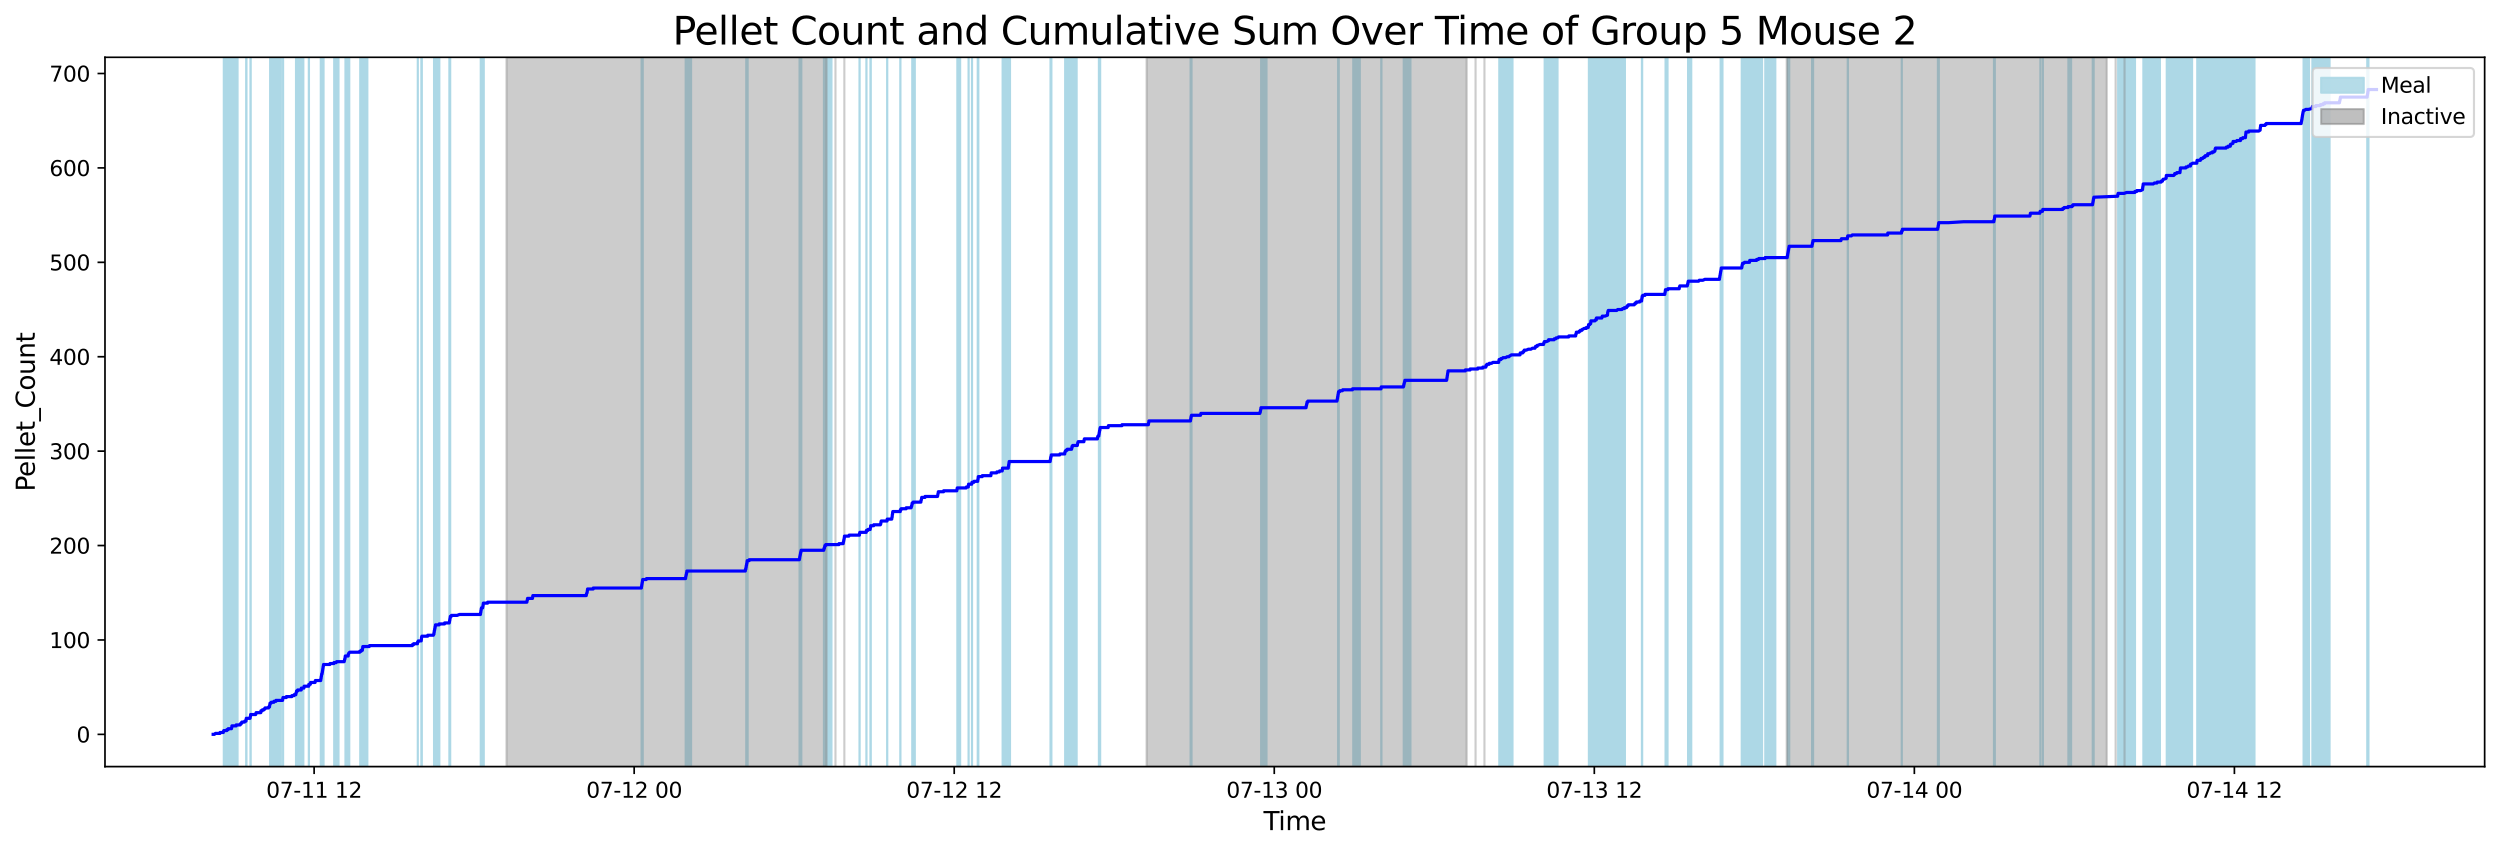 <?xml version="1.0" encoding="utf-8" standalone="no"?>
<!DOCTYPE svg PUBLIC "-//W3C//DTD SVG 1.1//EN"
  "http://www.w3.org/Graphics/SVG/1.1/DTD/svg11.dtd">
<svg xmlns:xlink="http://www.w3.org/1999/xlink" width="1172.435pt" height="399.009pt" viewBox="0 0 1172.435 399.009" xmlns="http://www.w3.org/2000/svg" version="1.1">
 <defs>
  <style type="text/css">*{stroke-linejoin: round; stroke-linecap: butt}</style>
 </defs>
 <g id="figure_1">
  <g id="patch_1">
   <path d="M 0 399.009 
L 1172.435 399.009 
L 1172.435 0 
L 0 0 
z
" style="fill: #ffffff"/>
  </g>
  <g id="axes_1">
   <g id="patch_2">
    <path d="M 49.235 359.517 
L 1165.235 359.517 
L 1165.235 26.877 
L 49.235 26.877 
z
" style="fill: #ffffff"/>
   </g>
   <g id="patch_3">
    <path d="M 111.407 359.517 
L 111.407 26.877 
L 104.958 26.877 
L 104.958 359.517 
z
" clip-path="url(#p8d05874a54)" style="fill: #add8e6; stroke: #add8e6; stroke-linejoin: miter"/>
   </g>
   <g id="patch_4">
    <path d="M 109.162 359.517 
L 109.162 26.877 
L 108.816 26.877 
L 108.816 359.517 
z
" clip-path="url(#p8d05874a54)" style="fill: #add8e6; stroke: #add8e6; stroke-linejoin: miter"/>
   </g>
   <g id="patch_5">
    <path d="M 115.446 359.517 
L 115.446 26.877 
L 115.587 26.877 
L 115.587 359.517 
z
" clip-path="url(#p8d05874a54)" style="fill: #add8e6; stroke: #add8e6; stroke-linejoin: miter"/>
   </g>
   <g id="patch_6">
    <path d="M 117.454 359.517 
L 117.454 26.877 
L 117.579 26.877 
L 117.579 359.517 
z
" clip-path="url(#p8d05874a54)" style="fill: #add8e6; stroke: #add8e6; stroke-linejoin: miter"/>
   </g>
   <g id="patch_7">
    <path d="M 128.424 359.517 
L 128.424 26.877 
L 126.683 26.877 
L 126.683 359.517 
z
" clip-path="url(#p8d05874a54)" style="fill: #add8e6; stroke: #add8e6; stroke-linejoin: miter"/>
   </g>
   <g id="patch_8">
    <path d="M 131.717 359.517 
L 131.717 26.877 
L 128.626 26.877 
L 128.626 359.517 
z
" clip-path="url(#p8d05874a54)" style="fill: #add8e6; stroke: #add8e6; stroke-linejoin: miter"/>
   </g>
   <g id="patch_9">
    <path d="M 132.77 359.517 
L 132.77 26.877 
L 132.767 26.877 
L 132.767 359.517 
z
" clip-path="url(#p8d05874a54)" style="fill: #add8e6; stroke: #add8e6; stroke-linejoin: miter"/>
   </g>
   <g id="patch_10">
    <path d="M 138.818 359.517 
L 138.818 26.877 
L 139.151 26.877 
L 139.151 359.517 
z
" clip-path="url(#p8d05874a54)" style="fill: #add8e6; stroke: #add8e6; stroke-linejoin: miter"/>
   </g>
   <g id="patch_11">
    <path d="M 142.262 359.517 
L 142.262 26.877 
L 139.666 26.877 
L 139.666 359.517 
z
" clip-path="url(#p8d05874a54)" style="fill: #add8e6; stroke: #add8e6; stroke-linejoin: miter"/>
   </g>
   <g id="patch_12">
    <path d="M 144.826 359.517 
L 144.826 26.877 
L 144.891 26.877 
L 144.891 359.517 
z
" clip-path="url(#p8d05874a54)" style="fill: #add8e6; stroke: #add8e6; stroke-linejoin: miter"/>
   </g>
   <g id="patch_13">
    <path d="M 150.434 359.517 
L 150.434 26.877 
L 151.74 26.877 
L 151.74 359.517 
z
" clip-path="url(#p8d05874a54)" style="fill: #add8e6; stroke: #add8e6; stroke-linejoin: miter"/>
   </g>
   <g id="patch_14">
    <path d="M 158.75 359.517 
L 158.75 26.877 
L 156.724 26.877 
L 156.724 359.517 
z
" clip-path="url(#p8d05874a54)" style="fill: #add8e6; stroke: #add8e6; stroke-linejoin: miter"/>
   </g>
   <g id="patch_15">
    <path d="M 163.794 359.517 
L 163.794 26.877 
L 162.012 26.877 
L 162.012 359.517 
z
" clip-path="url(#p8d05874a54)" style="fill: #add8e6; stroke: #add8e6; stroke-linejoin: miter"/>
   </g>
   <g id="patch_16">
    <path d="M 163.407 359.517 
L 163.407 26.877 
L 163.544 26.877 
L 163.544 359.517 
z
" clip-path="url(#p8d05874a54)" style="fill: #add8e6; stroke: #add8e6; stroke-linejoin: miter"/>
   </g>
   <g id="patch_17">
    <path d="M 172.275 359.517 
L 172.275 26.877 
L 168.943 26.877 
L 168.943 359.517 
z
" clip-path="url(#p8d05874a54)" style="fill: #add8e6; stroke: #add8e6; stroke-linejoin: miter"/>
   </g>
   <g id="patch_18">
    <path d="M 170.101 359.517 
L 170.101 26.877 
L 170.317 26.877 
L 170.317 359.517 
z
" clip-path="url(#p8d05874a54)" style="fill: #add8e6; stroke: #add8e6; stroke-linejoin: miter"/>
   </g>
   <g id="patch_19">
    <path d="M 195.948 359.517 
L 195.948 26.877 
L 195.925 26.877 
L 195.925 359.517 
z
" clip-path="url(#p8d05874a54)" style="fill: #add8e6; stroke: #add8e6; stroke-linejoin: miter"/>
   </g>
   <g id="patch_20">
    <path d="M 197.605 359.517 
L 197.605 26.877 
L 197.83 26.877 
L 197.83 359.517 
z
" clip-path="url(#p8d05874a54)" style="fill: #add8e6; stroke: #add8e6; stroke-linejoin: miter"/>
   </g>
   <g id="patch_21">
    <path d="M 203.555 359.517 
L 203.555 26.877 
L 203.64 26.877 
L 203.64 359.517 
z
" clip-path="url(#p8d05874a54)" style="fill: #add8e6; stroke: #add8e6; stroke-linejoin: miter"/>
   </g>
   <g id="patch_22">
    <path d="M 203.933 359.517 
L 203.933 26.877 
L 203.796 26.877 
L 203.796 359.517 
z
" clip-path="url(#p8d05874a54)" style="fill: #add8e6; stroke: #add8e6; stroke-linejoin: miter"/>
   </g>
   <g id="patch_23">
    <path d="M 206.035 359.517 
L 206.035 26.877 
L 204.245 26.877 
L 204.245 359.517 
z
" clip-path="url(#p8d05874a54)" style="fill: #add8e6; stroke: #add8e6; stroke-linejoin: miter"/>
   </g>
   <g id="patch_24">
    <path d="M 210.745 359.517 
L 210.745 26.877 
L 211.131 26.877 
L 211.131 359.517 
z
" clip-path="url(#p8d05874a54)" style="fill: #add8e6; stroke: #add8e6; stroke-linejoin: miter"/>
   </g>
   <g id="patch_25">
    <path d="M 225.461 359.517 
L 225.461 26.877 
L 225.712 26.877 
L 225.712 359.517 
z
" clip-path="url(#p8d05874a54)" style="fill: #add8e6; stroke: #add8e6; stroke-linejoin: miter"/>
   </g>
   <g id="patch_26">
    <path d="M 226.452 359.517 
L 226.452 26.877 
L 226.879 26.877 
L 226.879 359.517 
z
" clip-path="url(#p8d05874a54)" style="fill: #add8e6; stroke: #add8e6; stroke-linejoin: miter"/>
   </g>
   <g id="patch_27">
    <path d="M 300.889 359.517 
L 300.889 26.877 
L 301.429 26.877 
L 301.429 359.517 
z
" clip-path="url(#p8d05874a54)" style="fill: #add8e6; stroke: #add8e6; stroke-linejoin: miter"/>
   </g>
   <g id="patch_28">
    <path d="M 321.569 359.517 
L 321.569 26.877 
L 321.599 26.877 
L 321.599 359.517 
z
" clip-path="url(#p8d05874a54)" style="fill: #add8e6; stroke: #add8e6; stroke-linejoin: miter"/>
   </g>
   <g id="patch_29">
    <path d="M 324.095 359.517 
L 324.095 26.877 
L 322.247 26.877 
L 322.247 359.517 
z
" clip-path="url(#p8d05874a54)" style="fill: #add8e6; stroke: #add8e6; stroke-linejoin: miter"/>
   </g>
   <g id="patch_30">
    <path d="M 349.98 359.517 
L 349.98 26.877 
L 350.213 26.877 
L 350.213 359.517 
z
" clip-path="url(#p8d05874a54)" style="fill: #add8e6; stroke: #add8e6; stroke-linejoin: miter"/>
   </g>
   <g id="patch_31">
    <path d="M 350.622 359.517 
L 350.622 26.877 
L 350.531 26.877 
L 350.531 359.517 
z
" clip-path="url(#p8d05874a54)" style="fill: #add8e6; stroke: #add8e6; stroke-linejoin: miter"/>
   </g>
   <g id="patch_32">
    <path d="M 374.975 359.517 
L 374.975 26.877 
L 375.32 26.877 
L 375.32 359.517 
z
" clip-path="url(#p8d05874a54)" style="fill: #add8e6; stroke: #add8e6; stroke-linejoin: miter"/>
   </g>
   <g id="patch_33">
    <path d="M 375.615 359.517 
L 375.615 26.877 
L 375.793 26.877 
L 375.793 359.517 
z
" clip-path="url(#p8d05874a54)" style="fill: #add8e6; stroke: #add8e6; stroke-linejoin: miter"/>
   </g>
   <g id="patch_34">
    <path d="M 386.405 359.517 
L 386.405 26.877 
L 386.52 26.877 
L 386.52 359.517 
z
" clip-path="url(#p8d05874a54)" style="fill: #add8e6; stroke: #add8e6; stroke-linejoin: miter"/>
   </g>
   <g id="patch_35">
    <path d="M 389.935 359.517 
L 389.935 26.877 
L 386.999 26.877 
L 386.999 359.517 
z
" clip-path="url(#p8d05874a54)" style="fill: #add8e6; stroke: #add8e6; stroke-linejoin: miter"/>
   </g>
   <g id="patch_36">
    <path d="M 403.081 359.517 
L 403.081 26.877 
L 403.156 26.877 
L 403.156 359.517 
z
" clip-path="url(#p8d05874a54)" style="fill: #add8e6; stroke: #add8e6; stroke-linejoin: miter"/>
   </g>
   <g id="patch_37">
    <path d="M 406.309 359.517 
L 406.309 26.877 
L 406.361 26.877 
L 406.361 359.517 
z
" clip-path="url(#p8d05874a54)" style="fill: #add8e6; stroke: #add8e6; stroke-linejoin: miter"/>
   </g>
   <g id="patch_38">
    <path d="M 408.215 359.517 
L 408.215 26.877 
L 408.38 26.877 
L 408.38 359.517 
z
" clip-path="url(#p8d05874a54)" style="fill: #add8e6; stroke: #add8e6; stroke-linejoin: miter"/>
   </g>
   <g id="patch_39">
    <path d="M 416.046 359.517 
L 416.046 26.877 
L 416.099 26.877 
L 416.099 359.517 
z
" clip-path="url(#p8d05874a54)" style="fill: #add8e6; stroke: #add8e6; stroke-linejoin: miter"/>
   </g>
   <g id="patch_40">
    <path d="M 422.214 359.517 
L 422.214 26.877 
L 422.28 26.877 
L 422.28 359.517 
z
" clip-path="url(#p8d05874a54)" style="fill: #add8e6; stroke: #add8e6; stroke-linejoin: miter"/>
   </g>
   <g id="patch_41">
    <path d="M 429.026 359.517 
L 429.026 26.877 
L 427.819 26.877 
L 427.819 359.517 
z
" clip-path="url(#p8d05874a54)" style="fill: #add8e6; stroke: #add8e6; stroke-linejoin: miter"/>
   </g>
   <g id="patch_42">
    <path d="M 450.279 359.517 
L 450.279 26.877 
L 448.973 26.877 
L 448.973 359.517 
z
" clip-path="url(#p8d05874a54)" style="fill: #add8e6; stroke: #add8e6; stroke-linejoin: miter"/>
   </g>
   <g id="patch_43">
    <path d="M 454.23 359.517 
L 454.23 26.877 
L 454.269 26.877 
L 454.269 359.517 
z
" clip-path="url(#p8d05874a54)" style="fill: #add8e6; stroke: #add8e6; stroke-linejoin: miter"/>
   </g>
   <g id="patch_44">
    <path d="M 455.863 359.517 
L 455.863 26.877 
L 455.835 26.877 
L 455.835 359.517 
z
" clip-path="url(#p8d05874a54)" style="fill: #add8e6; stroke: #add8e6; stroke-linejoin: miter"/>
   </g>
   <g id="patch_45">
    <path d="M 458.535 359.517 
L 458.535 26.877 
L 458.822 26.877 
L 458.822 359.517 
z
" clip-path="url(#p8d05874a54)" style="fill: #add8e6; stroke: #add8e6; stroke-linejoin: miter"/>
   </g>
   <g id="patch_46">
    <path d="M 473.665 359.517 
L 473.665 26.877 
L 470.2 26.877 
L 470.2 359.517 
z
" clip-path="url(#p8d05874a54)" style="fill: #add8e6; stroke: #add8e6; stroke-linejoin: miter"/>
   </g>
   <g id="patch_47">
    <path d="M 472.969 359.517 
L 472.969 26.877 
L 472.983 26.877 
L 472.983 359.517 
z
" clip-path="url(#p8d05874a54)" style="fill: #add8e6; stroke: #add8e6; stroke-linejoin: miter"/>
   </g>
   <g id="patch_48">
    <path d="M 473.282 359.517 
L 473.282 26.877 
L 473.386 26.877 
L 473.386 359.517 
z
" clip-path="url(#p8d05874a54)" style="fill: #add8e6; stroke: #add8e6; stroke-linejoin: miter"/>
   </g>
   <g id="patch_49">
    <path d="M 492.663 359.517 
L 492.663 26.877 
L 493.075 26.877 
L 493.075 359.517 
z
" clip-path="url(#p8d05874a54)" style="fill: #add8e6; stroke: #add8e6; stroke-linejoin: miter"/>
   </g>
   <g id="patch_50">
    <path d="M 499.529 359.517 
L 499.529 26.877 
L 499.558 26.877 
L 499.558 359.517 
z
" clip-path="url(#p8d05874a54)" style="fill: #add8e6; stroke: #add8e6; stroke-linejoin: miter"/>
   </g>
   <g id="patch_51">
    <path d="M 504.918 359.517 
L 504.918 26.877 
L 500.082 26.877 
L 500.082 359.517 
z
" clip-path="url(#p8d05874a54)" style="fill: #add8e6; stroke: #add8e6; stroke-linejoin: miter"/>
   </g>
   <g id="patch_52">
    <path d="M 515.352 359.517 
L 515.352 26.877 
L 515.949 26.877 
L 515.949 359.517 
z
" clip-path="url(#p8d05874a54)" style="fill: #add8e6; stroke: #add8e6; stroke-linejoin: miter"/>
   </g>
   <g id="patch_53">
    <path d="M 558.363 359.517 
L 558.363 26.877 
L 558.799 26.877 
L 558.799 359.517 
z
" clip-path="url(#p8d05874a54)" style="fill: #add8e6; stroke: #add8e6; stroke-linejoin: miter"/>
   </g>
   <g id="patch_54">
    <path d="M 593.954 359.517 
L 593.954 26.877 
L 591.441 26.877 
L 591.441 359.517 
z
" clip-path="url(#p8d05874a54)" style="fill: #add8e6; stroke: #add8e6; stroke-linejoin: miter"/>
   </g>
   <g id="patch_55">
    <path d="M 627.547 359.517 
L 627.547 26.877 
L 627.588 26.877 
L 627.588 359.517 
z
" clip-path="url(#p8d05874a54)" style="fill: #add8e6; stroke: #add8e6; stroke-linejoin: miter"/>
   </g>
   <g id="patch_56">
    <path d="M 627.802 359.517 
L 627.802 26.877 
L 627.821 26.877 
L 627.821 359.517 
z
" clip-path="url(#p8d05874a54)" style="fill: #add8e6; stroke: #add8e6; stroke-linejoin: miter"/>
   </g>
   <g id="patch_57">
    <path d="M 637.715 359.517 
L 637.715 26.877 
L 634.648 26.877 
L 634.648 359.517 
z
" clip-path="url(#p8d05874a54)" style="fill: #add8e6; stroke: #add8e6; stroke-linejoin: miter"/>
   </g>
   <g id="patch_58">
    <path d="M 647.858 359.517 
L 647.858 26.877 
L 647.768 26.877 
L 647.768 359.517 
z
" clip-path="url(#p8d05874a54)" style="fill: #add8e6; stroke: #add8e6; stroke-linejoin: miter"/>
   </g>
   <g id="patch_59">
    <path d="M 658.319 359.517 
L 658.319 26.877 
L 658.412 26.877 
L 658.412 359.517 
z
" clip-path="url(#p8d05874a54)" style="fill: #add8e6; stroke: #add8e6; stroke-linejoin: miter"/>
   </g>
   <g id="patch_60">
    <path d="M 661.455 359.517 
L 661.455 26.877 
L 658.759 26.877 
L 658.759 359.517 
z
" clip-path="url(#p8d05874a54)" style="fill: #add8e6; stroke: #add8e6; stroke-linejoin: miter"/>
   </g>
   <g id="patch_61">
    <path d="M 709.32 359.517 
L 709.32 26.877 
L 703.125 26.877 
L 703.125 359.517 
z
" clip-path="url(#p8d05874a54)" style="fill: #add8e6; stroke: #add8e6; stroke-linejoin: miter"/>
   </g>
   <g id="patch_62">
    <path d="M 730.435 359.517 
L 730.435 26.877 
L 724.41 26.877 
L 724.41 359.517 
z
" clip-path="url(#p8d05874a54)" style="fill: #add8e6; stroke: #add8e6; stroke-linejoin: miter"/>
   </g>
   <g id="patch_63">
    <path d="M 749.592 359.517 
L 749.592 26.877 
L 745.145 26.877 
L 745.145 359.517 
z
" clip-path="url(#p8d05874a54)" style="fill: #add8e6; stroke: #add8e6; stroke-linejoin: miter"/>
   </g>
   <g id="patch_64">
    <path d="M 756.413 359.517 
L 756.413 26.877 
L 749.047 26.877 
L 749.047 359.517 
z
" clip-path="url(#p8d05874a54)" style="fill: #add8e6; stroke: #add8e6; stroke-linejoin: miter"/>
   </g>
   <g id="patch_65">
    <path d="M 759.47 359.517 
L 759.47 26.877 
L 751.659 26.877 
L 751.659 359.517 
z
" clip-path="url(#p8d05874a54)" style="fill: #add8e6; stroke: #add8e6; stroke-linejoin: miter"/>
   </g>
   <g id="patch_66">
    <path d="M 762.045 359.517 
L 762.045 26.877 
L 754.162 26.877 
L 754.162 359.517 
z
" clip-path="url(#p8d05874a54)" style="fill: #add8e6; stroke: #add8e6; stroke-linejoin: miter"/>
   </g>
   <g id="patch_67">
    <path d="M 770.014 359.517 
L 770.014 26.877 
L 770.135 26.877 
L 770.135 359.517 
z
" clip-path="url(#p8d05874a54)" style="fill: #add8e6; stroke: #add8e6; stroke-linejoin: miter"/>
   </g>
   <g id="patch_68">
    <path d="M 782.028 359.517 
L 782.028 26.877 
L 781.098 26.877 
L 781.098 359.517 
z
" clip-path="url(#p8d05874a54)" style="fill: #add8e6; stroke: #add8e6; stroke-linejoin: miter"/>
   </g>
   <g id="patch_69">
    <path d="M 793.153 359.517 
L 793.153 26.877 
L 791.66 26.877 
L 791.66 359.517 
z
" clip-path="url(#p8d05874a54)" style="fill: #add8e6; stroke: #add8e6; stroke-linejoin: miter"/>
   </g>
   <g id="patch_70">
    <path d="M 807.796 359.517 
L 807.796 26.877 
L 806.938 26.877 
L 806.938 359.517 
z
" clip-path="url(#p8d05874a54)" style="fill: #add8e6; stroke: #add8e6; stroke-linejoin: miter"/>
   </g>
   <g id="patch_71">
    <path d="M 816.824 359.517 
L 816.824 26.877 
L 817.09 26.877 
L 817.09 359.517 
z
" clip-path="url(#p8d05874a54)" style="fill: #add8e6; stroke: #add8e6; stroke-linejoin: miter"/>
   </g>
   <g id="patch_72">
    <path d="M 821.395 359.517 
L 821.395 26.877 
L 817.263 26.877 
L 817.263 359.517 
z
" clip-path="url(#p8d05874a54)" style="fill: #add8e6; stroke: #add8e6; stroke-linejoin: miter"/>
   </g>
   <g id="patch_73">
    <path d="M 826.366 359.517 
L 826.366 26.877 
L 820.659 26.877 
L 820.659 359.517 
z
" clip-path="url(#p8d05874a54)" style="fill: #add8e6; stroke: #add8e6; stroke-linejoin: miter"/>
   </g>
   <g id="patch_74">
    <path d="M 832.572 359.517 
L 832.572 26.877 
L 827.868 26.877 
L 827.868 359.517 
z
" clip-path="url(#p8d05874a54)" style="fill: #add8e6; stroke: #add8e6; stroke-linejoin: miter"/>
   </g>
   <g id="patch_75">
    <path d="M 838.449 359.517 
L 838.449 26.877 
L 839.105 26.877 
L 839.105 359.517 
z
" clip-path="url(#p8d05874a54)" style="fill: #add8e6; stroke: #add8e6; stroke-linejoin: miter"/>
   </g>
   <g id="patch_76">
    <path d="M 849.814 359.517 
L 849.814 26.877 
L 850.077 26.877 
L 850.077 359.517 
z
" clip-path="url(#p8d05874a54)" style="fill: #add8e6; stroke: #add8e6; stroke-linejoin: miter"/>
   </g>
   <g id="patch_77">
    <path d="M 850.29 359.517 
L 850.29 26.877 
L 850.272 26.877 
L 850.272 359.517 
z
" clip-path="url(#p8d05874a54)" style="fill: #add8e6; stroke: #add8e6; stroke-linejoin: miter"/>
   </g>
   <g id="patch_78">
    <path d="M 866.541 359.517 
L 866.541 26.877 
L 866.643 26.877 
L 866.643 359.517 
z
" clip-path="url(#p8d05874a54)" style="fill: #add8e6; stroke: #add8e6; stroke-linejoin: miter"/>
   </g>
   <g id="patch_79">
    <path d="M 891.902 359.517 
L 891.902 26.877 
L 891.87 26.877 
L 891.87 359.517 
z
" clip-path="url(#p8d05874a54)" style="fill: #add8e6; stroke: #add8e6; stroke-linejoin: miter"/>
   </g>
   <g id="patch_80">
    <path d="M 908.824 359.517 
L 908.824 26.877 
L 909.265 26.877 
L 909.265 359.517 
z
" clip-path="url(#p8d05874a54)" style="fill: #add8e6; stroke: #add8e6; stroke-linejoin: miter"/>
   </g>
   <g id="patch_81">
    <path d="M 935.116 359.517 
L 935.116 26.877 
L 935.525 26.877 
L 935.525 359.517 
z
" clip-path="url(#p8d05874a54)" style="fill: #add8e6; stroke: #add8e6; stroke-linejoin: miter"/>
   </g>
   <g id="patch_82">
    <path d="M 956.919 359.517 
L 956.919 26.877 
L 956.885 26.877 
L 956.885 359.517 
z
" clip-path="url(#p8d05874a54)" style="fill: #add8e6; stroke: #add8e6; stroke-linejoin: miter"/>
   </g>
   <g id="patch_83">
    <path d="M 958.044 359.517 
L 958.044 26.877 
L 958.066 26.877 
L 958.066 359.517 
z
" clip-path="url(#p8d05874a54)" style="fill: #add8e6; stroke: #add8e6; stroke-linejoin: miter"/>
   </g>
   <g id="patch_84">
    <path d="M 971.296 359.517 
L 971.296 26.877 
L 970.025 26.877 
L 970.025 359.517 
z
" clip-path="url(#p8d05874a54)" style="fill: #add8e6; stroke: #add8e6; stroke-linejoin: miter"/>
   </g>
   <g id="patch_85">
    <path d="M 981.439 359.517 
L 981.439 26.877 
L 981.874 26.877 
L 981.874 359.517 
z
" clip-path="url(#p8d05874a54)" style="fill: #add8e6; stroke: #add8e6; stroke-linejoin: miter"/>
   </g>
   <g id="patch_86">
    <path d="M 1001.26 359.517 
L 1001.26 26.877 
L 993.353 26.877 
L 993.353 359.517 
z
" clip-path="url(#p8d05874a54)" style="fill: #add8e6; stroke: #add8e6; stroke-linejoin: miter"/>
   </g>
   <g id="patch_87">
    <path d="M 1009.428 359.517 
L 1009.428 26.877 
L 1005.841 26.877 
L 1005.841 359.517 
z
" clip-path="url(#p8d05874a54)" style="fill: #add8e6; stroke: #add8e6; stroke-linejoin: miter"/>
   </g>
   <g id="patch_88">
    <path d="M 1012.944 359.517 
L 1012.944 26.877 
L 1005.188 26.877 
L 1005.188 359.517 
z
" clip-path="url(#p8d05874a54)" style="fill: #add8e6; stroke: #add8e6; stroke-linejoin: miter"/>
   </g>
   <g id="patch_89">
    <path d="M 1024.056 359.517 
L 1024.056 26.877 
L 1016.149 26.877 
L 1016.149 359.517 
z
" clip-path="url(#p8d05874a54)" style="fill: #add8e6; stroke: #add8e6; stroke-linejoin: miter"/>
   </g>
   <g id="patch_90">
    <path d="M 1028.034 359.517 
L 1028.034 26.877 
L 1019.987 26.877 
L 1019.987 359.517 
z
" clip-path="url(#p8d05874a54)" style="fill: #add8e6; stroke: #add8e6; stroke-linejoin: miter"/>
   </g>
   <g id="patch_91">
    <path d="M 1026.243 359.517 
L 1026.243 26.877 
L 1022.539 26.877 
L 1022.539 359.517 
z
" clip-path="url(#p8d05874a54)" style="fill: #add8e6; stroke: #add8e6; stroke-linejoin: miter"/>
   </g>
   <g id="patch_92">
    <path d="M 1036.511 359.517 
L 1036.511 26.877 
L 1030.453 26.877 
L 1030.453 359.517 
z
" clip-path="url(#p8d05874a54)" style="fill: #add8e6; stroke: #add8e6; stroke-linejoin: miter"/>
   </g>
   <g id="patch_93">
    <path d="M 1041.48 359.517 
L 1041.48 26.877 
L 1033.943 26.877 
L 1033.943 359.517 
z
" clip-path="url(#p8d05874a54)" style="fill: #add8e6; stroke: #add8e6; stroke-linejoin: miter"/>
   </g>
   <g id="patch_94">
    <path d="M 1035.449 359.517 
L 1035.449 26.877 
L 1035.452 26.877 
L 1035.452 359.517 
z
" clip-path="url(#p8d05874a54)" style="fill: #add8e6; stroke: #add8e6; stroke-linejoin: miter"/>
   </g>
   <g id="patch_95">
    <path d="M 1044.954 359.517 
L 1044.954 26.877 
L 1037.707 26.877 
L 1037.707 359.517 
z
" clip-path="url(#p8d05874a54)" style="fill: #add8e6; stroke: #add8e6; stroke-linejoin: miter"/>
   </g>
   <g id="patch_96">
    <path d="M 1046.962 359.517 
L 1046.962 26.877 
L 1038.848 26.877 
L 1038.848 359.517 
z
" clip-path="url(#p8d05874a54)" style="fill: #add8e6; stroke: #add8e6; stroke-linejoin: miter"/>
   </g>
   <g id="patch_97">
    <path d="M 1052.299 359.517 
L 1052.299 26.877 
L 1045.017 26.877 
L 1045.017 359.517 
z
" clip-path="url(#p8d05874a54)" style="fill: #add8e6; stroke: #add8e6; stroke-linejoin: miter"/>
   </g>
   <g id="patch_98">
    <path d="M 1046.037 359.517 
L 1046.037 26.877 
L 1046.044 26.877 
L 1046.044 359.517 
z
" clip-path="url(#p8d05874a54)" style="fill: #add8e6; stroke: #add8e6; stroke-linejoin: miter"/>
   </g>
   <g id="patch_99">
    <path d="M 1057.295 359.517 
L 1057.295 26.877 
L 1050.91 26.877 
L 1050.91 359.517 
z
" clip-path="url(#p8d05874a54)" style="fill: #add8e6; stroke: #add8e6; stroke-linejoin: miter"/>
   </g>
   <g id="patch_100">
    <path d="M 1053.483 359.517 
L 1053.483 26.877 
L 1053.378 26.877 
L 1053.378 359.517 
z
" clip-path="url(#p8d05874a54)" style="fill: #add8e6; stroke: #add8e6; stroke-linejoin: miter"/>
   </g>
   <g id="patch_101">
    <path d="M 1082.867 359.517 
L 1082.867 26.877 
L 1080.32 26.877 
L 1080.32 359.517 
z
" clip-path="url(#p8d05874a54)" style="fill: #add8e6; stroke: #add8e6; stroke-linejoin: miter"/>
   </g>
   <g id="patch_102">
    <path d="M 1092.508 359.517 
L 1092.508 26.877 
L 1084.445 26.877 
L 1084.445 359.517 
z
" clip-path="url(#p8d05874a54)" style="fill: #add8e6; stroke: #add8e6; stroke-linejoin: miter"/>
   </g>
   <g id="patch_103">
    <path d="M 1110.184 359.517 
L 1110.184 26.877 
L 1110.741 26.877 
L 1110.741 359.517 
z
" clip-path="url(#p8d05874a54)" style="fill: #add8e6; stroke: #add8e6; stroke-linejoin: miter"/>
   </g>
   <g id="patch_104">
    <path d="M 237.548 359.517 
L 237.548 26.877 
L 387.642 26.877 
L 387.642 359.517 
z
" clip-path="url(#p8d05874a54)" style="fill: #808080; opacity: 0.4; stroke: #808080; stroke-linejoin: miter"/>
   </g>
   <g id="patch_105">
    <path d="M 391.811 26.877 
L 391.811 26.877 
L 391.811 359.517 
" clip-path="url(#p8d05874a54)" style="fill: #808080; opacity: 0.4; stroke: #808080; stroke-linejoin: miter"/>
   </g>
   <g id="patch_106">
    <path d="M 395.98 26.877 
L 395.98 26.877 
L 395.98 359.517 
" clip-path="url(#p8d05874a54)" style="fill: #808080; opacity: 0.4; stroke: #808080; stroke-linejoin: miter"/>
   </g>
   <g id="patch_107">
    <path d="M 537.735 359.517 
L 537.735 26.877 
L 687.829 26.877 
L 687.829 359.517 
z
" clip-path="url(#p8d05874a54)" style="fill: #808080; opacity: 0.4; stroke: #808080; stroke-linejoin: miter"/>
   </g>
   <g id="patch_108">
    <path d="M 691.998 26.877 
L 691.998 26.877 
L 691.998 359.517 
" clip-path="url(#p8d05874a54)" style="fill: #808080; opacity: 0.4; stroke: #808080; stroke-linejoin: miter"/>
   </g>
   <g id="patch_109">
    <path d="M 696.167 26.877 
L 696.167 26.877 
L 696.167 359.517 
" clip-path="url(#p8d05874a54)" style="fill: #808080; opacity: 0.4; stroke: #808080; stroke-linejoin: miter"/>
   </g>
   <g id="patch_110">
    <path d="M 837.922 359.517 
L 837.922 26.877 
L 988.016 26.877 
L 988.016 359.517 
z
" clip-path="url(#p8d05874a54)" style="fill: #808080; opacity: 0.4; stroke: #808080; stroke-linejoin: miter"/>
   </g>
   <g id="patch_111">
    <path d="M 992.185 26.877 
L 992.185 26.877 
L 992.185 359.517 
" clip-path="url(#p8d05874a54)" style="fill: #808080; opacity: 0.4; stroke: #808080; stroke-linejoin: miter"/>
   </g>
   <g id="patch_112">
    <path d="M 996.354 26.877 
L 996.354 26.877 
L 996.354 359.517 
" clip-path="url(#p8d05874a54)" style="fill: #808080; opacity: 0.4; stroke: #808080; stroke-linejoin: miter"/>
   </g>
   <g id="matplotlib.axis_1">
    <g id="xtick_1">
     <g id="line2d_1">
      <defs>
       <path id="mf0187a1314" d="M 0 0 
L 0 3.5 
" style="stroke: #000000; stroke-width: 0.8"/>
      </defs>
      <g>
       <use xlink:href="#mf0187a1314" x="147.315" y="359.517" style="stroke: #000000; stroke-width: 0.8"/>
      </g>
     </g>
     <g id="text_1">
      <!-- 07-11 12 -->
      <g transform="translate(124.834 374.116) scale(0.1 -0.1)">
       <defs>
        <path id="DejaVuSans-30" d="M 2034 4250 
Q 1547 4250 1301 3770 
Q 1056 3291 1056 2328 
Q 1056 1369 1301 889 
Q 1547 409 2034 409 
Q 2525 409 2770 889 
Q 3016 1369 3016 2328 
Q 3016 3291 2770 3770 
Q 2525 4250 2034 4250 
z
M 2034 4750 
Q 2819 4750 3233 4129 
Q 3647 3509 3647 2328 
Q 3647 1150 3233 529 
Q 2819 -91 2034 -91 
Q 1250 -91 836 529 
Q 422 1150 422 2328 
Q 422 3509 836 4129 
Q 1250 4750 2034 4750 
z
" transform="scale(0.016)"/>
        <path id="DejaVuSans-37" d="M 525 4666 
L 3525 4666 
L 3525 4397 
L 1831 0 
L 1172 0 
L 2766 4134 
L 525 4134 
L 525 4666 
z
" transform="scale(0.016)"/>
        <path id="DejaVuSans-2d" d="M 313 2009 
L 1997 2009 
L 1997 1497 
L 313 1497 
L 313 2009 
z
" transform="scale(0.016)"/>
        <path id="DejaVuSans-31" d="M 794 531 
L 1825 531 
L 1825 4091 
L 703 3866 
L 703 4441 
L 1819 4666 
L 2450 4666 
L 2450 531 
L 3481 531 
L 3481 0 
L 794 0 
L 794 531 
z
" transform="scale(0.016)"/>
        <path id="DejaVuSans-20" transform="scale(0.016)"/>
        <path id="DejaVuSans-32" d="M 1228 531 
L 3431 531 
L 3431 0 
L 469 0 
L 469 531 
Q 828 903 1448 1529 
Q 2069 2156 2228 2338 
Q 2531 2678 2651 2914 
Q 2772 3150 2772 3378 
Q 2772 3750 2511 3984 
Q 2250 4219 1831 4219 
Q 1534 4219 1204 4116 
Q 875 4013 500 3803 
L 500 4441 
Q 881 4594 1212 4672 
Q 1544 4750 1819 4750 
Q 2544 4750 2975 4387 
Q 3406 4025 3406 3419 
Q 3406 3131 3298 2873 
Q 3191 2616 2906 2266 
Q 2828 2175 2409 1742 
Q 1991 1309 1228 531 
z
" transform="scale(0.016)"/>
       </defs>
       <use xlink:href="#DejaVuSans-30"/>
       <use xlink:href="#DejaVuSans-37" x="63.623"/>
       <use xlink:href="#DejaVuSans-2d" x="127.246"/>
       <use xlink:href="#DejaVuSans-31" x="163.33"/>
       <use xlink:href="#DejaVuSans-31" x="226.953"/>
       <use xlink:href="#DejaVuSans-20" x="290.576"/>
       <use xlink:href="#DejaVuSans-31" x="322.363"/>
       <use xlink:href="#DejaVuSans-32" x="385.986"/>
      </g>
     </g>
    </g>
    <g id="xtick_2">
     <g id="line2d_2">
      <g>
       <use xlink:href="#mf0187a1314" x="297.408" y="359.517" style="stroke: #000000; stroke-width: 0.8"/>
      </g>
     </g>
     <g id="text_2">
      <!-- 07-12 00 -->
      <g transform="translate(274.928 374.116) scale(0.1 -0.1)">
       <use xlink:href="#DejaVuSans-30"/>
       <use xlink:href="#DejaVuSans-37" x="63.623"/>
       <use xlink:href="#DejaVuSans-2d" x="127.246"/>
       <use xlink:href="#DejaVuSans-31" x="163.33"/>
       <use xlink:href="#DejaVuSans-32" x="226.953"/>
       <use xlink:href="#DejaVuSans-20" x="290.576"/>
       <use xlink:href="#DejaVuSans-30" x="322.363"/>
       <use xlink:href="#DejaVuSans-30" x="385.986"/>
      </g>
     </g>
    </g>
    <g id="xtick_3">
     <g id="line2d_3">
      <g>
       <use xlink:href="#mf0187a1314" x="447.502" y="359.517" style="stroke: #000000; stroke-width: 0.8"/>
      </g>
     </g>
     <g id="text_3">
      <!-- 07-12 12 -->
      <g transform="translate(425.021 374.116) scale(0.1 -0.1)">
       <use xlink:href="#DejaVuSans-30"/>
       <use xlink:href="#DejaVuSans-37" x="63.623"/>
       <use xlink:href="#DejaVuSans-2d" x="127.246"/>
       <use xlink:href="#DejaVuSans-31" x="163.33"/>
       <use xlink:href="#DejaVuSans-32" x="226.953"/>
       <use xlink:href="#DejaVuSans-20" x="290.576"/>
       <use xlink:href="#DejaVuSans-31" x="322.363"/>
       <use xlink:href="#DejaVuSans-32" x="385.986"/>
      </g>
     </g>
    </g>
    <g id="xtick_4">
     <g id="line2d_4">
      <g>
       <use xlink:href="#mf0187a1314" x="597.595" y="359.517" style="stroke: #000000; stroke-width: 0.8"/>
      </g>
     </g>
     <g id="text_4">
      <!-- 07-13 00 -->
      <g transform="translate(575.115 374.116) scale(0.1 -0.1)">
       <defs>
        <path id="DejaVuSans-33" d="M 2597 2516 
Q 3050 2419 3304 2112 
Q 3559 1806 3559 1356 
Q 3559 666 3084 287 
Q 2609 -91 1734 -91 
Q 1441 -91 1130 -33 
Q 819 25 488 141 
L 488 750 
Q 750 597 1062 519 
Q 1375 441 1716 441 
Q 2309 441 2620 675 
Q 2931 909 2931 1356 
Q 2931 1769 2642 2001 
Q 2353 2234 1838 2234 
L 1294 2234 
L 1294 2753 
L 1863 2753 
Q 2328 2753 2575 2939 
Q 2822 3125 2822 3475 
Q 2822 3834 2567 4026 
Q 2313 4219 1838 4219 
Q 1578 4219 1281 4162 
Q 984 4106 628 3988 
L 628 4550 
Q 988 4650 1302 4700 
Q 1616 4750 1894 4750 
Q 2613 4750 3031 4423 
Q 3450 4097 3450 3541 
Q 3450 3153 3228 2886 
Q 3006 2619 2597 2516 
z
" transform="scale(0.016)"/>
       </defs>
       <use xlink:href="#DejaVuSans-30"/>
       <use xlink:href="#DejaVuSans-37" x="63.623"/>
       <use xlink:href="#DejaVuSans-2d" x="127.246"/>
       <use xlink:href="#DejaVuSans-31" x="163.33"/>
       <use xlink:href="#DejaVuSans-33" x="226.953"/>
       <use xlink:href="#DejaVuSans-20" x="290.576"/>
       <use xlink:href="#DejaVuSans-30" x="322.363"/>
       <use xlink:href="#DejaVuSans-30" x="385.986"/>
      </g>
     </g>
    </g>
    <g id="xtick_5">
     <g id="line2d_5">
      <g>
       <use xlink:href="#mf0187a1314" x="747.689" y="359.517" style="stroke: #000000; stroke-width: 0.8"/>
      </g>
     </g>
     <g id="text_5">
      <!-- 07-13 12 -->
      <g transform="translate(725.208 374.116) scale(0.1 -0.1)">
       <use xlink:href="#DejaVuSans-30"/>
       <use xlink:href="#DejaVuSans-37" x="63.623"/>
       <use xlink:href="#DejaVuSans-2d" x="127.246"/>
       <use xlink:href="#DejaVuSans-31" x="163.33"/>
       <use xlink:href="#DejaVuSans-33" x="226.953"/>
       <use xlink:href="#DejaVuSans-20" x="290.576"/>
       <use xlink:href="#DejaVuSans-31" x="322.363"/>
       <use xlink:href="#DejaVuSans-32" x="385.986"/>
      </g>
     </g>
    </g>
    <g id="xtick_6">
     <g id="line2d_6">
      <g>
       <use xlink:href="#mf0187a1314" x="897.782" y="359.517" style="stroke: #000000; stroke-width: 0.8"/>
      </g>
     </g>
     <g id="text_6">
      <!-- 07-14 00 -->
      <g transform="translate(875.302 374.116) scale(0.1 -0.1)">
       <defs>
        <path id="DejaVuSans-34" d="M 2419 4116 
L 825 1625 
L 2419 1625 
L 2419 4116 
z
M 2253 4666 
L 3047 4666 
L 3047 1625 
L 3713 1625 
L 3713 1100 
L 3047 1100 
L 3047 0 
L 2419 0 
L 2419 1100 
L 313 1100 
L 313 1709 
L 2253 4666 
z
" transform="scale(0.016)"/>
       </defs>
       <use xlink:href="#DejaVuSans-30"/>
       <use xlink:href="#DejaVuSans-37" x="63.623"/>
       <use xlink:href="#DejaVuSans-2d" x="127.246"/>
       <use xlink:href="#DejaVuSans-31" x="163.33"/>
       <use xlink:href="#DejaVuSans-34" x="226.953"/>
       <use xlink:href="#DejaVuSans-20" x="290.576"/>
       <use xlink:href="#DejaVuSans-30" x="322.363"/>
       <use xlink:href="#DejaVuSans-30" x="385.986"/>
      </g>
     </g>
    </g>
    <g id="xtick_7">
     <g id="line2d_7">
      <g>
       <use xlink:href="#mf0187a1314" x="1047.876" y="359.517" style="stroke: #000000; stroke-width: 0.8"/>
      </g>
     </g>
     <g id="text_7">
      <!-- 07-14 12 -->
      <g transform="translate(1025.395 374.116) scale(0.1 -0.1)">
       <use xlink:href="#DejaVuSans-30"/>
       <use xlink:href="#DejaVuSans-37" x="63.623"/>
       <use xlink:href="#DejaVuSans-2d" x="127.246"/>
       <use xlink:href="#DejaVuSans-31" x="163.33"/>
       <use xlink:href="#DejaVuSans-34" x="226.953"/>
       <use xlink:href="#DejaVuSans-20" x="290.576"/>
       <use xlink:href="#DejaVuSans-31" x="322.363"/>
       <use xlink:href="#DejaVuSans-32" x="385.986"/>
      </g>
     </g>
    </g>
    <g id="text_8">
     <!-- Time -->
     <g transform="translate(592.555 389.313) scale(0.12 -0.12)">
      <defs>
       <path id="DejaVuSans-54" d="M -19 4666 
L 3928 4666 
L 3928 4134 
L 2272 4134 
L 2272 0 
L 1638 0 
L 1638 4134 
L -19 4134 
L -19 4666 
z
" transform="scale(0.016)"/>
       <path id="DejaVuSans-69" d="M 603 3500 
L 1178 3500 
L 1178 0 
L 603 0 
L 603 3500 
z
M 603 4863 
L 1178 4863 
L 1178 4134 
L 603 4134 
L 603 4863 
z
" transform="scale(0.016)"/>
       <path id="DejaVuSans-6d" d="M 3328 2828 
Q 3544 3216 3844 3400 
Q 4144 3584 4550 3584 
Q 5097 3584 5394 3201 
Q 5691 2819 5691 2113 
L 5691 0 
L 5113 0 
L 5113 2094 
Q 5113 2597 4934 2840 
Q 4756 3084 4391 3084 
Q 3944 3084 3684 2787 
Q 3425 2491 3425 1978 
L 3425 0 
L 2847 0 
L 2847 2094 
Q 2847 2600 2669 2842 
Q 2491 3084 2119 3084 
Q 1678 3084 1418 2786 
Q 1159 2488 1159 1978 
L 1159 0 
L 581 0 
L 581 3500 
L 1159 3500 
L 1159 2956 
Q 1356 3278 1631 3431 
Q 1906 3584 2284 3584 
Q 2666 3584 2933 3390 
Q 3200 3197 3328 2828 
z
" transform="scale(0.016)"/>
       <path id="DejaVuSans-65" d="M 3597 1894 
L 3597 1613 
L 953 1613 
Q 991 1019 1311 708 
Q 1631 397 2203 397 
Q 2534 397 2845 478 
Q 3156 559 3463 722 
L 3463 178 
Q 3153 47 2828 -22 
Q 2503 -91 2169 -91 
Q 1331 -91 842 396 
Q 353 884 353 1716 
Q 353 2575 817 3079 
Q 1281 3584 2069 3584 
Q 2775 3584 3186 3129 
Q 3597 2675 3597 1894 
z
M 3022 2063 
Q 3016 2534 2758 2815 
Q 2500 3097 2075 3097 
Q 1594 3097 1305 2825 
Q 1016 2553 972 2059 
L 3022 2063 
z
" transform="scale(0.016)"/>
      </defs>
      <use xlink:href="#DejaVuSans-54"/>
      <use xlink:href="#DejaVuSans-69" x="57.959"/>
      <use xlink:href="#DejaVuSans-6d" x="85.742"/>
      <use xlink:href="#DejaVuSans-65" x="183.154"/>
     </g>
    </g>
   </g>
   <g id="matplotlib.axis_2">
    <g id="ytick_1">
     <g id="line2d_8">
      <defs>
       <path id="mcb3fd8b338" d="M 0 0 
L -3.5 0 
" style="stroke: #000000; stroke-width: 0.8"/>
      </defs>
      <g>
       <use xlink:href="#mcb3fd8b338" x="49.235" y="344.397" style="stroke: #000000; stroke-width: 0.8"/>
      </g>
     </g>
     <g id="text_9">
      <!-- 0 -->
      <g transform="translate(35.873 348.196) scale(0.1 -0.1)">
       <use xlink:href="#DejaVuSans-30"/>
      </g>
     </g>
    </g>
    <g id="ytick_2">
     <g id="line2d_9">
      <g>
       <use xlink:href="#mcb3fd8b338" x="49.235" y="300.122" style="stroke: #000000; stroke-width: 0.8"/>
      </g>
     </g>
     <g id="text_10">
      <!-- 100 -->
      <g transform="translate(23.148 303.921) scale(0.1 -0.1)">
       <use xlink:href="#DejaVuSans-31"/>
       <use xlink:href="#DejaVuSans-30" x="63.623"/>
       <use xlink:href="#DejaVuSans-30" x="127.246"/>
      </g>
     </g>
    </g>
    <g id="ytick_3">
     <g id="line2d_10">
      <g>
       <use xlink:href="#mcb3fd8b338" x="49.235" y="255.847" style="stroke: #000000; stroke-width: 0.8"/>
      </g>
     </g>
     <g id="text_11">
      <!-- 200 -->
      <g transform="translate(23.148 259.646) scale(0.1 -0.1)">
       <use xlink:href="#DejaVuSans-32"/>
       <use xlink:href="#DejaVuSans-30" x="63.623"/>
       <use xlink:href="#DejaVuSans-30" x="127.246"/>
      </g>
     </g>
    </g>
    <g id="ytick_4">
     <g id="line2d_11">
      <g>
       <use xlink:href="#mcb3fd8b338" x="49.235" y="211.571" style="stroke: #000000; stroke-width: 0.8"/>
      </g>
     </g>
     <g id="text_12">
      <!-- 300 -->
      <g transform="translate(23.148 215.371) scale(0.1 -0.1)">
       <use xlink:href="#DejaVuSans-33"/>
       <use xlink:href="#DejaVuSans-30" x="63.623"/>
       <use xlink:href="#DejaVuSans-30" x="127.246"/>
      </g>
     </g>
    </g>
    <g id="ytick_5">
     <g id="line2d_12">
      <g>
       <use xlink:href="#mcb3fd8b338" x="49.235" y="167.296" style="stroke: #000000; stroke-width: 0.8"/>
      </g>
     </g>
     <g id="text_13">
      <!-- 400 -->
      <g transform="translate(23.148 171.095) scale(0.1 -0.1)">
       <use xlink:href="#DejaVuSans-34"/>
       <use xlink:href="#DejaVuSans-30" x="63.623"/>
       <use xlink:href="#DejaVuSans-30" x="127.246"/>
      </g>
     </g>
    </g>
    <g id="ytick_6">
     <g id="line2d_13">
      <g>
       <use xlink:href="#mcb3fd8b338" x="49.235" y="123.021" style="stroke: #000000; stroke-width: 0.8"/>
      </g>
     </g>
     <g id="text_14">
      <!-- 500 -->
      <g transform="translate(23.148 126.82) scale(0.1 -0.1)">
       <defs>
        <path id="DejaVuSans-35" d="M 691 4666 
L 3169 4666 
L 3169 4134 
L 1269 4134 
L 1269 2991 
Q 1406 3038 1543 3061 
Q 1681 3084 1819 3084 
Q 2600 3084 3056 2656 
Q 3513 2228 3513 1497 
Q 3513 744 3044 326 
Q 2575 -91 1722 -91 
Q 1428 -91 1123 -41 
Q 819 9 494 109 
L 494 744 
Q 775 591 1075 516 
Q 1375 441 1709 441 
Q 2250 441 2565 725 
Q 2881 1009 2881 1497 
Q 2881 1984 2565 2268 
Q 2250 2553 1709 2553 
Q 1456 2553 1204 2497 
Q 953 2441 691 2322 
L 691 4666 
z
" transform="scale(0.016)"/>
       </defs>
       <use xlink:href="#DejaVuSans-35"/>
       <use xlink:href="#DejaVuSans-30" x="63.623"/>
       <use xlink:href="#DejaVuSans-30" x="127.246"/>
      </g>
     </g>
    </g>
    <g id="ytick_7">
     <g id="line2d_14">
      <g>
       <use xlink:href="#mcb3fd8b338" x="49.235" y="78.746" style="stroke: #000000; stroke-width: 0.8"/>
      </g>
     </g>
     <g id="text_15">
      <!-- 600 -->
      <g transform="translate(23.148 82.545) scale(0.1 -0.1)">
       <defs>
        <path id="DejaVuSans-36" d="M 2113 2584 
Q 1688 2584 1439 2293 
Q 1191 2003 1191 1497 
Q 1191 994 1439 701 
Q 1688 409 2113 409 
Q 2538 409 2786 701 
Q 3034 994 3034 1497 
Q 3034 2003 2786 2293 
Q 2538 2584 2113 2584 
z
M 3366 4563 
L 3366 3988 
Q 3128 4100 2886 4159 
Q 2644 4219 2406 4219 
Q 1781 4219 1451 3797 
Q 1122 3375 1075 2522 
Q 1259 2794 1537 2939 
Q 1816 3084 2150 3084 
Q 2853 3084 3261 2657 
Q 3669 2231 3669 1497 
Q 3669 778 3244 343 
Q 2819 -91 2113 -91 
Q 1303 -91 875 529 
Q 447 1150 447 2328 
Q 447 3434 972 4092 
Q 1497 4750 2381 4750 
Q 2619 4750 2861 4703 
Q 3103 4656 3366 4563 
z
" transform="scale(0.016)"/>
       </defs>
       <use xlink:href="#DejaVuSans-36"/>
       <use xlink:href="#DejaVuSans-30" x="63.623"/>
       <use xlink:href="#DejaVuSans-30" x="127.246"/>
      </g>
     </g>
    </g>
    <g id="ytick_8">
     <g id="line2d_15">
      <g>
       <use xlink:href="#mcb3fd8b338" x="49.235" y="34.47" style="stroke: #000000; stroke-width: 0.8"/>
      </g>
     </g>
     <g id="text_16">
      <!-- 700 -->
      <g transform="translate(23.148 38.27) scale(0.1 -0.1)">
       <use xlink:href="#DejaVuSans-37"/>
       <use xlink:href="#DejaVuSans-30" x="63.623"/>
       <use xlink:href="#DejaVuSans-30" x="127.246"/>
      </g>
     </g>
    </g>
    <g id="text_17">
     <!-- Pellet_Count -->
     <g transform="translate(16.318 230.485) rotate(-90) scale(0.12 -0.12)">
      <defs>
       <path id="DejaVuSans-50" d="M 1259 4147 
L 1259 2394 
L 2053 2394 
Q 2494 2394 2734 2622 
Q 2975 2850 2975 3272 
Q 2975 3691 2734 3919 
Q 2494 4147 2053 4147 
L 1259 4147 
z
M 628 4666 
L 2053 4666 
Q 2838 4666 3239 4311 
Q 3641 3956 3641 3272 
Q 3641 2581 3239 2228 
Q 2838 1875 2053 1875 
L 1259 1875 
L 1259 0 
L 628 0 
L 628 4666 
z
" transform="scale(0.016)"/>
       <path id="DejaVuSans-6c" d="M 603 4863 
L 1178 4863 
L 1178 0 
L 603 0 
L 603 4863 
z
" transform="scale(0.016)"/>
       <path id="DejaVuSans-74" d="M 1172 4494 
L 1172 3500 
L 2356 3500 
L 2356 3053 
L 1172 3053 
L 1172 1153 
Q 1172 725 1289 603 
Q 1406 481 1766 481 
L 2356 481 
L 2356 0 
L 1766 0 
Q 1100 0 847 248 
Q 594 497 594 1153 
L 594 3053 
L 172 3053 
L 172 3500 
L 594 3500 
L 594 4494 
L 1172 4494 
z
" transform="scale(0.016)"/>
       <path id="DejaVuSans-5f" d="M 3263 -1063 
L 3263 -1509 
L -63 -1509 
L -63 -1063 
L 3263 -1063 
z
" transform="scale(0.016)"/>
       <path id="DejaVuSans-43" d="M 4122 4306 
L 4122 3641 
Q 3803 3938 3442 4084 
Q 3081 4231 2675 4231 
Q 1875 4231 1450 3742 
Q 1025 3253 1025 2328 
Q 1025 1406 1450 917 
Q 1875 428 2675 428 
Q 3081 428 3442 575 
Q 3803 722 4122 1019 
L 4122 359 
Q 3791 134 3420 21 
Q 3050 -91 2638 -91 
Q 1578 -91 968 557 
Q 359 1206 359 2328 
Q 359 3453 968 4101 
Q 1578 4750 2638 4750 
Q 3056 4750 3426 4639 
Q 3797 4528 4122 4306 
z
" transform="scale(0.016)"/>
       <path id="DejaVuSans-6f" d="M 1959 3097 
Q 1497 3097 1228 2736 
Q 959 2375 959 1747 
Q 959 1119 1226 758 
Q 1494 397 1959 397 
Q 2419 397 2687 759 
Q 2956 1122 2956 1747 
Q 2956 2369 2687 2733 
Q 2419 3097 1959 3097 
z
M 1959 3584 
Q 2709 3584 3137 3096 
Q 3566 2609 3566 1747 
Q 3566 888 3137 398 
Q 2709 -91 1959 -91 
Q 1206 -91 779 398 
Q 353 888 353 1747 
Q 353 2609 779 3096 
Q 1206 3584 1959 3584 
z
" transform="scale(0.016)"/>
       <path id="DejaVuSans-75" d="M 544 1381 
L 544 3500 
L 1119 3500 
L 1119 1403 
Q 1119 906 1312 657 
Q 1506 409 1894 409 
Q 2359 409 2629 706 
Q 2900 1003 2900 1516 
L 2900 3500 
L 3475 3500 
L 3475 0 
L 2900 0 
L 2900 538 
Q 2691 219 2414 64 
Q 2138 -91 1772 -91 
Q 1169 -91 856 284 
Q 544 659 544 1381 
z
M 1991 3584 
L 1991 3584 
z
" transform="scale(0.016)"/>
       <path id="DejaVuSans-6e" d="M 3513 2113 
L 3513 0 
L 2938 0 
L 2938 2094 
Q 2938 2591 2744 2837 
Q 2550 3084 2163 3084 
Q 1697 3084 1428 2787 
Q 1159 2491 1159 1978 
L 1159 0 
L 581 0 
L 581 3500 
L 1159 3500 
L 1159 2956 
Q 1366 3272 1645 3428 
Q 1925 3584 2291 3584 
Q 2894 3584 3203 3211 
Q 3513 2838 3513 2113 
z
" transform="scale(0.016)"/>
      </defs>
      <use xlink:href="#DejaVuSans-50"/>
      <use xlink:href="#DejaVuSans-65" x="56.678"/>
      <use xlink:href="#DejaVuSans-6c" x="118.201"/>
      <use xlink:href="#DejaVuSans-6c" x="145.984"/>
      <use xlink:href="#DejaVuSans-65" x="173.768"/>
      <use xlink:href="#DejaVuSans-74" x="235.291"/>
      <use xlink:href="#DejaVuSans-5f" x="274.5"/>
      <use xlink:href="#DejaVuSans-43" x="324.5"/>
      <use xlink:href="#DejaVuSans-6f" x="394.324"/>
      <use xlink:href="#DejaVuSans-75" x="455.506"/>
      <use xlink:href="#DejaVuSans-6e" x="518.885"/>
      <use xlink:href="#DejaVuSans-74" x="582.264"/>
     </g>
    </g>
   </g>
   <g id="line2d_16">
    <path d="M 99.962 344.397 
L 100.532 344.397 
L 101.018 343.954 
L 103.155 343.954 
L 103.162 343.512 
L 104.736 343.512 
L 104.743 343.069 
L 104.854 343.069 
L 104.945 342.626 
L 106.376 342.626 
L 106.383 342.183 
L 107.008 342.183 
L 107.022 341.741 
L 108.551 341.741 
L 108.558 341.298 
L 108.68 341.298 
L 108.766 340.412 
L 110.761 340.412 
L 110.764 339.97 
L 112.63 339.97 
L 112.633 339.527 
L 113.054 339.527 
L 113.057 339.084 
L 113.398 339.084 
L 113.405 338.641 
L 114.652 338.641 
L 114.735 338.199 
L 115.368 338.199 
L 115.441 337.313 
L 115.493 337.313 
L 115.5 336.87 
L 117.286 336.87 
L 117.397 335.985 
L 117.463 335.985 
L 117.529 335.099 
L 119.909 335.099 
L 119.916 334.657 
L 120.107 334.657 
L 120.11 334.214 
L 122.299 334.214 
L 122.372 333.328 
L 123.022 333.328 
L 123.057 332.886 
L 123.817 332.886 
L 123.929 332.443 
L 124.304 332.443 
L 124.311 332 
L 125.923 332 
L 125.968 331.557 
L 126.385 331.557 
L 126.385 331.557 
L 126.461 330.672 
L 126.527 330.672 
L 126.625 329.786 
L 127.104 329.786 
L 127.181 329.344 
L 128.442 329.344 
L 128.449 328.901 
L 129.401 328.901 
L 129.408 328.458 
L 132.517 328.458 
L 132.618 327.573 
L 132.701 327.573 
L 132.705 327.13 
L 134.282 327.13 
L 134.289 326.687 
L 136.864 326.687 
L 136.867 326.244 
L 137.92 326.244 
L 137.923 325.802 
L 138.74 325.802 
L 138.83 324.916 
L 138.941 324.916 
L 139.042 324.473 
L 139.087 324.031 
L 139.588 324.031 
L 139.591 323.588 
L 141.259 323.588 
L 141.328 322.702 
L 142.517 322.702 
L 142.621 321.817 
L 144.785 321.817 
L 144.841 320.931 
L 145.525 320.931 
L 145.616 320.489 
L 145.657 320.489 
L 145.661 320.046 
L 147.777 320.046 
L 147.884 319.16 
L 150.393 319.16 
L 150.487 318.275 
L 150.56 318.275 
L 150.626 317.389 
L 150.702 317.389 
L 150.793 316.504 
L 150.852 316.504 
L 150.855 316.061 
L 151.043 316.061 
L 151.126 315.176 
L 151.213 315.176 
L 151.276 314.29 
L 151.342 314.29 
L 151.421 313.405 
L 151.477 313.405 
L 151.564 312.519 
L 151.626 312.519 
L 151.727 311.633 
L 154.687 311.633 
L 154.753 311.191 
L 156.581 311.191 
L 156.584 310.748 
L 157.651 310.748 
L 157.856 310.305 
L 161.4 310.305 
L 161.515 309.862 
L 161.521 309.862 
L 161.674 308.977 
L 161.792 308.977 
L 161.872 308.091 
L 161.918 308.091 
L 161.924 307.649 
L 163.276 307.649 
L 163.349 306.763 
L 163.453 306.763 
L 163.551 306.32 
L 164.03 305.878 
L 168.675 305.878 
L 168.689 305.435 
L 169.342 305.435 
L 169.349 304.992 
L 169.929 304.992 
L 170.006 304.107 
L 170.075 304.107 
L 170.152 303.221 
L 173.171 303.221 
L 173.261 302.778 
L 193.371 302.778 
L 193.378 302.336 
L 193.955 302.336 
L 193.958 301.893 
L 195.789 301.893 
L 195.862 301.007 
L 196.182 301.007 
L 196.185 300.565 
L 197.527 300.565 
L 197.641 299.679 
L 197.69 298.794 
L 197.777 298.794 
L 197.867 298.351 
L 200.56 298.351 
L 200.598 297.908 
L 203.235 297.908 
L 203.339 297.465 
L 203.489 297.465 
L 203.555 296.58 
L 203.624 296.58 
L 203.704 295.694 
L 203.784 295.694 
L 203.888 294.809 
L 203.965 294.809 
L 204.058 293.923 
L 204.142 293.923 
L 204.232 293.038 
L 205.983 293.038 
L 205.99 292.595 
L 208.481 292.595 
L 208.488 292.152 
L 210.688 292.152 
L 210.694 291.71 
L 210.806 291.71 
L 210.872 290.824 
L 210.962 290.824 
L 211.038 289.939 
L 211.118 289.939 
L 211.198 289.053 
L 211.646 289.053 
L 211.712 288.61 
L 214.363 288.61 
L 215.475 288.168 
L 225.318 288.168 
L 225.395 287.282 
L 225.464 287.282 
L 225.547 286.397 
L 225.61 286.397 
L 225.69 285.511 
L 225.791 285.511 
L 225.798 285.068 
L 226.36 285.068 
L 226.465 284.183 
L 226.527 284.183 
L 226.607 283.297 
L 226.673 283.297 
L 226.677 282.855 
L 228.667 282.855 
L 228.674 282.412 
L 247.085 282.412 
L 247.207 281.526 
L 247.318 281.526 
L 247.401 280.641 
L 249.726 280.641 
L 249.827 279.755 
L 249.886 279.755 
L 249.889 279.313 
L 274.936 279.313 
L 275.051 278.427 
L 275.13 278.427 
L 275.238 277.984 
L 275.339 277.984 
L 275.426 277.099 
L 275.464 277.099 
L 275.558 276.213 
L 278.216 276.213 
L 278.219 275.771 
L 300.782 275.771 
L 300.865 274.885 
L 300.942 274.885 
L 301.025 274 
L 301.084 274 
L 301.188 273.114 
L 301.247 273.114 
L 301.334 272.229 
L 301.404 272.229 
L 301.404 271.786 
L 303.089 271.786 
L 303.169 271.343 
L 321.503 271.343 
L 321.586 270.458 
L 321.646 270.458 
L 321.771 269.572 
L 321.861 269.572 
L 321.948 268.686 
L 322.062 268.686 
L 322.132 267.801 
L 349.524 267.801 
L 349.618 266.915 
L 349.771 266.915 
L 349.865 266.03 
L 349.934 266.03 
L 350.01 265.144 
L 350.094 265.144 
L 350.198 264.259 
L 350.285 264.259 
L 350.358 263.373 
L 350.424 263.373 
L 350.431 262.931 
L 351.362 262.931 
L 351.372 262.488 
L 374.87 262.488 
L 374.939 262.045 
L 374.995 262.045 
L 375.061 261.16 
L 375.127 261.16 
L 375.245 260.274 
L 375.328 260.274 
L 375.415 259.389 
L 375.495 259.389 
L 375.499 258.946 
L 375.617 258.946 
L 375.717 258.06 
L 386.314 258.06 
L 386.318 257.618 
L 386.429 257.618 
L 386.432 257.175 
L 386.61 257.175 
L 386.759 256.289 
L 386.853 256.289 
L 386.86 255.847 
L 387.245 255.847 
L 387.249 255.404 
L 393.437 255.404 
L 393.44 254.961 
L 395.417 254.961 
L 395.532 254.076 
L 395.619 254.076 
L 395.72 253.19 
L 395.796 253.19 
L 395.907 252.305 
L 395.97 252.305 
L 396.032 251.419 
L 398.117 251.419 
L 398.204 250.976 
L 403.04 250.976 
L 403.106 250.091 
L 403.249 250.091 
L 403.252 249.648 
L 406.243 249.648 
L 406.323 248.763 
L 406.97 248.763 
L 406.98 248.32 
L 408.081 248.32 
L 408.186 247.434 
L 408.266 247.434 
L 408.318 246.549 
L 409.735 246.549 
L 409.749 246.106 
L 412.883 246.106 
L 412.914 245.663 
L 413.074 245.663 
L 413.137 244.778 
L 413.262 244.778 
L 413.272 244.335 
L 415.993 244.335 
L 416.086 243.45 
L 418.202 243.45 
L 418.306 242.564 
L 418.383 242.564 
L 418.491 241.236 
L 418.567 241.236 
L 418.626 240.35 
L 418.699 240.35 
L 418.703 239.908 
L 422.198 239.908 
L 422.267 239.022 
L 422.608 239.022 
L 422.611 238.579 
L 424.984 238.579 
L 424.988 238.137 
L 427.291 238.137 
L 427.423 237.694 
L 427.451 237.694 
L 427.455 237.251 
L 427.611 237.251 
L 427.705 236.366 
L 427.774 236.366 
L 427.781 235.923 
L 428.247 235.923 
L 428.254 235.48 
L 431.864 235.48 
L 431.943 234.595 
L 432.03 234.595 
L 432.145 234.152 
L 432.155 234.152 
L 432.263 233.266 
L 433.813 233.266 
L 433.816 232.824 
L 439.667 232.824 
L 439.764 232.381 
L 439.893 231.495 
L 439.952 231.495 
L 440.063 230.61 
L 442.526 230.61 
L 442.53 230.167 
L 448.707 230.167 
L 448.843 229.282 
L 448.919 229.282 
L 448.923 228.839 
L 453.099 228.839 
L 453.207 228.396 
L 454.1 228.396 
L 454.152 227.511 
L 454.228 227.511 
L 454.232 227.068 
L 455.729 227.068 
L 455.823 226.182 
L 456.744 226.182 
L 456.747 225.74 
L 458.519 225.74 
L 458.582 224.854 
L 458.679 224.854 
L 458.797 223.526 
L 460.638 223.526 
L 460.642 223.083 
L 464.697 223.083 
L 464.79 222.197 
L 464.849 222.197 
L 464.853 221.755 
L 467.417 221.755 
L 467.514 221.312 
L 468.678 221.312 
L 468.762 220.869 
L 470.005 220.869 
L 470.127 219.984 
L 470.134 219.984 
L 470.137 219.541 
L 472.851 219.541 
L 472.92 218.655 
L 472.969 218.655 
L 473.063 217.77 
L 473.122 217.77 
L 473.212 216.884 
L 473.268 216.884 
L 473.271 216.442 
L 492.495 216.442 
L 492.575 215.556 
L 492.648 215.556 
L 492.724 214.671 
L 492.804 214.671 
L 492.815 214.228 
L 492.926 214.228 
L 493.037 213.342 
L 496.987 213.342 
L 497.078 212.9 
L 499.333 212.9 
L 499.406 212.014 
L 499.499 212.014 
L 499.59 211.571 
L 499.927 211.571 
L 499.93 211.129 
L 500.469 211.129 
L 500.524 210.686 
L 502.546 210.686 
L 502.55 210.243 
L 502.672 210.243 
L 502.734 209.358 
L 503.036 209.358 
L 503.04 208.915 
L 505.239 208.915 
L 505.451 207.587 
L 505.531 207.587 
L 505.625 207.144 
L 508.317 207.144 
L 508.429 206.258 
L 508.449 206.258 
L 508.543 205.816 
L 514.651 205.816 
L 514.735 204.93 
L 514.828 204.93 
L 514.915 204.487 
L 515.315 204.487 
L 515.388 203.602 
L 515.468 203.602 
L 515.537 202.716 
L 515.6 202.716 
L 515.683 201.831 
L 515.794 201.831 
L 515.864 200.945 
L 515.933 200.945 
L 516.013 200.503 
L 519.72 200.503 
L 519.821 199.617 
L 526.19 199.617 
L 526.2 199.174 
L 538.548 199.174 
L 538.663 198.289 
L 538.729 198.289 
L 538.812 197.403 
L 558.297 197.403 
L 558.39 196.518 
L 558.463 196.518 
L 558.543 195.632 
L 558.627 195.632 
L 558.63 195.19 
L 558.783 195.19 
L 558.786 194.747 
L 563.022 194.747 
L 563.188 193.861 
L 590.817 193.861 
L 590.82 193.419 
L 591.004 193.419 
L 591.206 192.09 
L 591.296 192.09 
L 591.366 191.205 
L 612.507 191.205 
L 612.57 190.319 
L 612.702 190.319 
L 612.782 189.434 
L 612.91 189.434 
L 612.966 188.548 
L 613.338 188.548 
L 613.348 188.106 
L 626.985 188.106 
L 626.999 187.663 
L 627.114 187.663 
L 627.211 186.777 
L 627.28 186.777 
L 627.357 185.892 
L 627.426 185.892 
L 627.506 185.006 
L 627.572 185.006 
L 627.663 184.121 
L 627.743 184.121 
L 627.746 183.678 
L 628.292 183.678 
L 628.298 183.235 
L 629.567 183.235 
L 629.706 182.793 
L 634.281 182.793 
L 634.292 182.35 
L 647.665 182.35 
L 647.755 181.464 
L 658.147 181.464 
L 658.154 181.021 
L 658.31 181.021 
L 658.387 180.136 
L 658.498 180.136 
L 658.637 179.25 
L 658.731 179.25 
L 658.797 178.808 
L 658.849 178.365 
L 678.41 178.365 
L 678.517 177.922 
L 678.524 177.922 
L 678.601 177.037 
L 678.656 177.037 
L 678.74 176.151 
L 678.795 176.151 
L 678.875 175.266 
L 678.934 175.266 
L 679.018 174.38 
L 679.077 174.38 
L 679.08 173.937 
L 687.189 173.937 
L 687.193 173.495 
L 689.434 173.495 
L 689.441 173.052 
L 693.033 173.052 
L 693.04 172.609 
L 695.382 172.609 
L 695.399 172.166 
L 696.813 172.166 
L 696.918 171.724 
L 696.935 171.724 
L 696.938 171.281 
L 697.335 171.281 
L 697.338 170.838 
L 698.377 170.838 
L 698.439 170.395 
L 699.527 170.395 
L 700.079 169.953 
L 702.828 169.953 
L 703.05 168.624 
L 703.863 168.624 
L 703.87 168.182 
L 704.471 168.182 
L 704.853 167.739 
L 706.139 167.739 
L 706.747 167.296 
L 707.66 167.296 
L 708.036 166.853 
L 708.192 166.853 
L 708.804 166.411 
L 712.855 166.411 
L 712.948 165.525 
L 714.064 165.525 
L 714.071 165.082 
L 714.543 165.082 
L 714.543 165.082 
L 714.554 164.64 
L 714.828 164.64 
L 714.832 164.197 
L 715.808 164.197 
L 716.784 163.754 
L 717.99 163.754 
L 718.626 163.311 
L 719.831 163.311 
L 719.911 162.869 
L 720.144 162.869 
L 720.161 162.426 
L 720.898 162.426 
L 720.905 161.983 
L 721.138 161.983 
L 722.19 161.54 
L 723.896 161.54 
L 724.039 160.655 
L 724.254 160.655 
L 724.258 160.212 
L 725.21 160.212 
L 726.238 159.769 
L 726.241 159.327 
L 728.837 159.327 
L 728.924 158.884 
L 729.646 158.884 
L 729.837 158.441 
L 730.574 158.441 
L 730.904 157.998 
L 735.681 157.998 
L 735.73 157.556 
L 738.937 157.556 
L 739.01 156.67 
L 739.19 156.67 
L 739.263 155.785 
L 740.521 155.785 
L 740.577 155.342 
L 741.067 155.342 
L 741.133 154.899 
L 741.887 154.899 
L 742.05 154.456 
L 742.338 154.456 
L 742.863 154.014 
L 743.961 154.014 
L 743.975 153.571 
L 744.847 153.571 
L 744.951 152.685 
L 744.986 152.685 
L 744.993 152.243 
L 745.573 152.243 
L 745.674 151.8 
L 745.997 151.8 
L 746.091 150.472 
L 747.991 150.472 
L 748.168 150.029 
L 748.62 150.029 
L 748.665 149.143 
L 751.219 149.143 
L 751.226 148.701 
L 751.41 148.701 
L 751.417 148.258 
L 752.675 148.258 
L 753.866 147.815 
L 753.967 146.487 
L 754.019 146.487 
L 754.092 146.044 
L 754.235 145.601 
L 758.202 145.601 
L 758.651 145.159 
L 760.621 145.159 
L 760.947 144.716 
L 761.805 144.716 
L 761.809 144.273 
L 762.802 144.273 
L 762.806 143.83 
L 763.146 143.83 
L 763.153 143.388 
L 763.595 143.388 
L 763.657 142.945 
L 766.412 142.945 
L 766.513 142.502 
L 766.92 142.502 
L 766.927 142.059 
L 767.451 142.059 
L 767.458 141.617 
L 768.969 141.617 
L 769.015 141.174 
L 769.873 141.174 
L 769.873 141.174 
L 769.984 139.846 
L 770.078 139.846 
L 770.123 138.96 
L 770.401 138.96 
L 770.404 138.517 
L 771.44 138.517 
L 771.443 138.074 
L 780.741 138.074 
L 780.841 137.189 
L 780.907 137.189 
L 780.991 136.303 
L 781.057 136.303 
L 781.06 135.861 
L 782.158 135.861 
L 782.162 135.418 
L 787.509 135.418 
L 787.623 134.532 
L 787.689 134.532 
L 787.787 134.09 
L 791.275 134.09 
L 791.383 133.647 
L 791.424 133.204 
L 791.556 133.204 
L 791.622 132.319 
L 791.706 132.319 
L 791.741 131.876 
L 796.598 131.876 
L 796.904 131.433 
L 798.616 131.433 
L 799.551 130.99 
L 806.382 130.99 
L 806.462 130.105 
L 806.528 130.105 
L 806.611 129.219 
L 806.684 129.219 
L 806.778 128.334 
L 806.833 128.334 
L 806.913 127.448 
L 806.99 127.448 
L 807.101 126.563 
L 807.156 126.563 
L 807.233 125.677 
L 816.808 125.677 
L 816.919 125.235 
L 816.93 125.235 
L 817.003 124.349 
L 817.076 124.349 
L 817.225 123.464 
L 817.833 123.464 
L 818.122 123.021 
L 820.474 123.021 
L 820.571 122.135 
L 823.778 122.135 
L 823.785 121.693 
L 824.664 121.693 
L 824.796 121.25 
L 827.777 121.25 
L 827.78 120.807 
L 838.162 120.807 
L 838.238 119.922 
L 838.318 119.922 
L 838.391 119.036 
L 838.457 119.036 
L 838.558 118.151 
L 838.641 118.151 
L 838.704 117.265 
L 838.794 117.265 
L 838.871 116.38 
L 838.961 116.38 
L 839.055 115.494 
L 849.773 115.494 
L 849.874 114.609 
L 849.954 114.609 
L 850.027 113.723 
L 850.159 113.723 
L 850.26 112.838 
L 863.355 112.838 
L 863.358 112.395 
L 863.48 112.395 
L 863.577 111.952 
L 866.36 111.952 
L 866.433 111.067 
L 866.537 111.067 
L 866.541 110.624 
L 868.267 110.624 
L 868.67 110.181 
L 885.25 110.181 
L 885.33 109.296 
L 891.73 109.296 
L 891.82 108.41 
L 892.095 108.41 
L 892.157 107.525 
L 908.706 107.525 
L 908.817 106.639 
L 908.9 106.639 
L 908.984 105.754 
L 909.06 105.754 
L 909.137 104.868 
L 909.224 104.868 
L 909.227 104.425 
L 913.768 104.425 
L 920.953 103.983 
L 935.063 103.983 
L 935.132 103.097 
L 935.243 103.097 
L 935.354 102.654 
L 935.431 101.769 
L 935.497 101.769 
L 935.5 101.326 
L 951.969 101.326 
L 952.087 100.883 
L 952.097 100.883 
L 952.202 99.998 
L 956.645 99.998 
L 956.652 99.555 
L 956.764 99.555 
L 956.771 99.112 
L 957.872 99.112 
L 957.879 98.67 
L 958 98.67 
L 958.004 98.227 
L 967.354 98.227 
L 967.357 97.784 
L 967.927 97.784 
L 967.986 97.341 
L 969.841 97.341 
L 969.848 96.899 
L 971.731 96.899 
L 971.738 96.456 
L 972.186 96.456 
L 972.19 96.013 
L 981.348 96.013 
L 981.449 95.127 
L 981.522 95.127 
L 981.619 94.242 
L 981.685 94.242 
L 981.769 93.356 
L 981.849 93.356 
L 981.849 92.914 
L 981.932 92.914 
L 981.988 92.471 
L 982.363 92.471 
L 993.13 92.028 
L 993.231 91.143 
L 993.325 91.143 
L 993.328 90.7 
L 996.121 90.7 
L 997.337 90.257 
L 1001.18 90.257 
L 1001.184 89.814 
L 1002.045 89.814 
L 1002.108 89.372 
L 1003.977 89.372 
L 1004.794 88.929 
L 1004.908 87.601 
L 1004.981 87.601 
L 1005.061 86.715 
L 1005.103 86.715 
L 1005.113 86.272 
L 1009.838 86.272 
L 1010.346 85.83 
L 1011.541 85.83 
L 1011.683 85.387 
L 1013.521 85.387 
L 1013.528 84.944 
L 1014.133 84.944 
L 1014.181 84.501 
L 1014.452 84.059 
L 1014.901 84.059 
L 1015.856 83.616 
L 1015.957 82.288 
L 1019.424 82.288 
L 1019.869 81.845 
L 1019.872 81.402 
L 1020.71 81.402 
L 1020.852 80.959 
L 1022.346 80.959 
L 1022.464 79.631 
L 1022.513 79.631 
L 1022.582 78.746 
L 1025.108 78.746 
L 1025.157 78.303 
L 1025.89 78.303 
L 1026.283 77.86 
L 1027.259 77.86 
L 1027.318 76.975 
L 1027.672 76.975 
L 1028.266 76.532 
L 1030.25 76.532 
L 1030.365 75.204 
L 1031.911 75.204 
L 1031.915 74.761 
L 1032.238 74.761 
L 1032.241 74.318 
L 1033.009 74.318 
L 1033.235 73.875 
L 1033.787 73.875 
L 1033.791 73.433 
L 1034.249 73.433 
L 1034.253 72.99 
L 1035.306 72.99 
L 1035.365 72.104 
L 1036.219 72.104 
L 1036.709 71.662 
L 1037.564 71.662 
L 1037.567 71.219 
L 1038.367 71.219 
L 1038.759 70.776 
L 1038.836 69.891 
L 1039.006 69.891 
L 1039.009 69.448 
L 1043.967 69.448 
L 1044.054 69.005 
L 1044.926 69.005 
L 1044.93 68.562 
L 1045.958 68.562 
L 1046.031 67.677 
L 1046.104 67.677 
L 1047.209 67.234 
L 1047.257 66.349 
L 1048.738 66.349 
L 1049.05 65.906 
L 1050.721 65.906 
L 1050.77 65.02 
L 1051.722 65.02 
L 1051.799 64.578 
L 1053.042 64.578 
L 1053.157 63.249 
L 1053.192 63.249 
L 1053.303 61.921 
L 1054.561 61.921 
L 1054.564 61.478 
L 1059.255 61.478 
L 1059.942 61.036 
L 1060.057 59.707 
L 1060.113 59.707 
L 1060.172 58.822 
L 1062.208 58.822 
L 1062.347 58.379 
L 1062.743 58.379 
L 1062.791 57.936 
L 1079.191 57.936 
L 1079.281 57.051 
L 1079.343 57.051 
L 1079.455 56.165 
L 1079.538 56.165 
L 1079.594 55.28 
L 1079.667 55.28 
L 1079.733 54.394 
L 1079.795 54.394 
L 1079.889 53.509 
L 1079.948 53.509 
L 1080.052 52.623 
L 1080.108 52.623 
L 1080.163 52.18 
L 1080.292 52.18 
L 1080.295 51.738 
L 1080.792 51.738 
L 1080.792 51.738 
L 1081.327 51.295 
L 1082.637 51.295 
L 1084.354 50.852 
L 1084.42 49.967 
L 1086.077 49.967 
L 1086.087 49.524 
L 1088.203 49.524 
L 1088.214 49.081 
L 1089.454 49.081 
L 1089.461 48.638 
L 1090.222 48.638 
L 1090.236 48.196 
L 1097.139 48.196 
L 1097.237 47.31 
L 1097.334 47.31 
L 1097.435 46.425 
L 1097.511 46.425 
L 1097.601 45.539 
L 1110.13 45.539 
L 1110.217 44.654 
L 1110.276 44.654 
L 1110.356 43.768 
L 1110.422 43.768 
L 1110.491 42.883 
L 1110.557 42.883 
L 1110.627 41.997 
L 1114.508 41.997 
L 1114.508 41.997 
" clip-path="url(#p8d05874a54)" style="fill: none; stroke: #0000ff; stroke-width: 1.5; stroke-linecap: square"/>
   </g>
   <g id="patch_113">
    <path d="M 49.235 359.517 
L 49.235 26.877 
" style="fill: none; stroke: #000000; stroke-width: 0.8; stroke-linejoin: miter; stroke-linecap: square"/>
   </g>
   <g id="patch_114">
    <path d="M 1165.235 359.517 
L 1165.235 26.877 
" style="fill: none; stroke: #000000; stroke-width: 0.8; stroke-linejoin: miter; stroke-linecap: square"/>
   </g>
   <g id="patch_115">
    <path d="M 49.235 359.517 
L 1165.235 359.517 
" style="fill: none; stroke: #000000; stroke-width: 0.8; stroke-linejoin: miter; stroke-linecap: square"/>
   </g>
   <g id="patch_116">
    <path d="M 49.235 26.877 
L 1165.235 26.877 
" style="fill: none; stroke: #000000; stroke-width: 0.8; stroke-linejoin: miter; stroke-linecap: square"/>
   </g>
   <g id="text_18">
    <!-- Pellet Count and Cumulative Sum Over Time of Group 5 Mouse 2 -->
    <g transform="translate(315.461 20.877) scale(0.18 -0.18)">
     <defs>
      <path id="DejaVuSans-61" d="M 2194 1759 
Q 1497 1759 1228 1600 
Q 959 1441 959 1056 
Q 959 750 1161 570 
Q 1363 391 1709 391 
Q 2188 391 2477 730 
Q 2766 1069 2766 1631 
L 2766 1759 
L 2194 1759 
z
M 3341 1997 
L 3341 0 
L 2766 0 
L 2766 531 
Q 2569 213 2275 61 
Q 1981 -91 1556 -91 
Q 1019 -91 701 211 
Q 384 513 384 1019 
Q 384 1609 779 1909 
Q 1175 2209 1959 2209 
L 2766 2209 
L 2766 2266 
Q 2766 2663 2505 2880 
Q 2244 3097 1772 3097 
Q 1472 3097 1187 3025 
Q 903 2953 641 2809 
L 641 3341 
Q 956 3463 1253 3523 
Q 1550 3584 1831 3584 
Q 2591 3584 2966 3190 
Q 3341 2797 3341 1997 
z
" transform="scale(0.016)"/>
      <path id="DejaVuSans-64" d="M 2906 2969 
L 2906 4863 
L 3481 4863 
L 3481 0 
L 2906 0 
L 2906 525 
Q 2725 213 2448 61 
Q 2172 -91 1784 -91 
Q 1150 -91 751 415 
Q 353 922 353 1747 
Q 353 2572 751 3078 
Q 1150 3584 1784 3584 
Q 2172 3584 2448 3432 
Q 2725 3281 2906 2969 
z
M 947 1747 
Q 947 1113 1208 752 
Q 1469 391 1925 391 
Q 2381 391 2643 752 
Q 2906 1113 2906 1747 
Q 2906 2381 2643 2742 
Q 2381 3103 1925 3103 
Q 1469 3103 1208 2742 
Q 947 2381 947 1747 
z
" transform="scale(0.016)"/>
      <path id="DejaVuSans-76" d="M 191 3500 
L 800 3500 
L 1894 563 
L 2988 3500 
L 3597 3500 
L 2284 0 
L 1503 0 
L 191 3500 
z
" transform="scale(0.016)"/>
      <path id="DejaVuSans-53" d="M 3425 4513 
L 3425 3897 
Q 3066 4069 2747 4153 
Q 2428 4238 2131 4238 
Q 1616 4238 1336 4038 
Q 1056 3838 1056 3469 
Q 1056 3159 1242 3001 
Q 1428 2844 1947 2747 
L 2328 2669 
Q 3034 2534 3370 2195 
Q 3706 1856 3706 1288 
Q 3706 609 3251 259 
Q 2797 -91 1919 -91 
Q 1588 -91 1214 -16 
Q 841 59 441 206 
L 441 856 
Q 825 641 1194 531 
Q 1563 422 1919 422 
Q 2459 422 2753 634 
Q 3047 847 3047 1241 
Q 3047 1584 2836 1778 
Q 2625 1972 2144 2069 
L 1759 2144 
Q 1053 2284 737 2584 
Q 422 2884 422 3419 
Q 422 4038 858 4394 
Q 1294 4750 2059 4750 
Q 2388 4750 2728 4690 
Q 3069 4631 3425 4513 
z
" transform="scale(0.016)"/>
      <path id="DejaVuSans-4f" d="M 2522 4238 
Q 1834 4238 1429 3725 
Q 1025 3213 1025 2328 
Q 1025 1447 1429 934 
Q 1834 422 2522 422 
Q 3209 422 3611 934 
Q 4013 1447 4013 2328 
Q 4013 3213 3611 3725 
Q 3209 4238 2522 4238 
z
M 2522 4750 
Q 3503 4750 4090 4092 
Q 4678 3434 4678 2328 
Q 4678 1225 4090 567 
Q 3503 -91 2522 -91 
Q 1538 -91 948 565 
Q 359 1222 359 2328 
Q 359 3434 948 4092 
Q 1538 4750 2522 4750 
z
" transform="scale(0.016)"/>
      <path id="DejaVuSans-72" d="M 2631 2963 
Q 2534 3019 2420 3045 
Q 2306 3072 2169 3072 
Q 1681 3072 1420 2755 
Q 1159 2438 1159 1844 
L 1159 0 
L 581 0 
L 581 3500 
L 1159 3500 
L 1159 2956 
Q 1341 3275 1631 3429 
Q 1922 3584 2338 3584 
Q 2397 3584 2469 3576 
Q 2541 3569 2628 3553 
L 2631 2963 
z
" transform="scale(0.016)"/>
      <path id="DejaVuSans-66" d="M 2375 4863 
L 2375 4384 
L 1825 4384 
Q 1516 4384 1395 4259 
Q 1275 4134 1275 3809 
L 1275 3500 
L 2222 3500 
L 2222 3053 
L 1275 3053 
L 1275 0 
L 697 0 
L 697 3053 
L 147 3053 
L 147 3500 
L 697 3500 
L 697 3744 
Q 697 4328 969 4595 
Q 1241 4863 1831 4863 
L 2375 4863 
z
" transform="scale(0.016)"/>
      <path id="DejaVuSans-47" d="M 3809 666 
L 3809 1919 
L 2778 1919 
L 2778 2438 
L 4434 2438 
L 4434 434 
Q 4069 175 3628 42 
Q 3188 -91 2688 -91 
Q 1594 -91 976 548 
Q 359 1188 359 2328 
Q 359 3472 976 4111 
Q 1594 4750 2688 4750 
Q 3144 4750 3555 4637 
Q 3966 4525 4313 4306 
L 4313 3634 
Q 3963 3931 3569 4081 
Q 3175 4231 2741 4231 
Q 1884 4231 1454 3753 
Q 1025 3275 1025 2328 
Q 1025 1384 1454 906 
Q 1884 428 2741 428 
Q 3075 428 3337 486 
Q 3600 544 3809 666 
z
" transform="scale(0.016)"/>
      <path id="DejaVuSans-70" d="M 1159 525 
L 1159 -1331 
L 581 -1331 
L 581 3500 
L 1159 3500 
L 1159 2969 
Q 1341 3281 1617 3432 
Q 1894 3584 2278 3584 
Q 2916 3584 3314 3078 
Q 3713 2572 3713 1747 
Q 3713 922 3314 415 
Q 2916 -91 2278 -91 
Q 1894 -91 1617 61 
Q 1341 213 1159 525 
z
M 3116 1747 
Q 3116 2381 2855 2742 
Q 2594 3103 2138 3103 
Q 1681 3103 1420 2742 
Q 1159 2381 1159 1747 
Q 1159 1113 1420 752 
Q 1681 391 2138 391 
Q 2594 391 2855 752 
Q 3116 1113 3116 1747 
z
" transform="scale(0.016)"/>
      <path id="DejaVuSans-4d" d="M 628 4666 
L 1569 4666 
L 2759 1491 
L 3956 4666 
L 4897 4666 
L 4897 0 
L 4281 0 
L 4281 4097 
L 3078 897 
L 2444 897 
L 1241 4097 
L 1241 0 
L 628 0 
L 628 4666 
z
" transform="scale(0.016)"/>
      <path id="DejaVuSans-73" d="M 2834 3397 
L 2834 2853 
Q 2591 2978 2328 3040 
Q 2066 3103 1784 3103 
Q 1356 3103 1142 2972 
Q 928 2841 928 2578 
Q 928 2378 1081 2264 
Q 1234 2150 1697 2047 
L 1894 2003 
Q 2506 1872 2764 1633 
Q 3022 1394 3022 966 
Q 3022 478 2636 193 
Q 2250 -91 1575 -91 
Q 1294 -91 989 -36 
Q 684 19 347 128 
L 347 722 
Q 666 556 975 473 
Q 1284 391 1588 391 
Q 1994 391 2212 530 
Q 2431 669 2431 922 
Q 2431 1156 2273 1281 
Q 2116 1406 1581 1522 
L 1381 1569 
Q 847 1681 609 1914 
Q 372 2147 372 2553 
Q 372 3047 722 3315 
Q 1072 3584 1716 3584 
Q 2034 3584 2315 3537 
Q 2597 3491 2834 3397 
z
" transform="scale(0.016)"/>
     </defs>
     <use xlink:href="#DejaVuSans-50"/>
     <use xlink:href="#DejaVuSans-65" x="56.678"/>
     <use xlink:href="#DejaVuSans-6c" x="118.201"/>
     <use xlink:href="#DejaVuSans-6c" x="145.984"/>
     <use xlink:href="#DejaVuSans-65" x="173.768"/>
     <use xlink:href="#DejaVuSans-74" x="235.291"/>
     <use xlink:href="#DejaVuSans-20" x="274.5"/>
     <use xlink:href="#DejaVuSans-43" x="306.287"/>
     <use xlink:href="#DejaVuSans-6f" x="376.111"/>
     <use xlink:href="#DejaVuSans-75" x="437.293"/>
     <use xlink:href="#DejaVuSans-6e" x="500.672"/>
     <use xlink:href="#DejaVuSans-74" x="564.051"/>
     <use xlink:href="#DejaVuSans-20" x="603.26"/>
     <use xlink:href="#DejaVuSans-61" x="635.047"/>
     <use xlink:href="#DejaVuSans-6e" x="696.326"/>
     <use xlink:href="#DejaVuSans-64" x="759.705"/>
     <use xlink:href="#DejaVuSans-20" x="823.182"/>
     <use xlink:href="#DejaVuSans-43" x="854.969"/>
     <use xlink:href="#DejaVuSans-75" x="924.793"/>
     <use xlink:href="#DejaVuSans-6d" x="988.172"/>
     <use xlink:href="#DejaVuSans-75" x="1085.584"/>
     <use xlink:href="#DejaVuSans-6c" x="1148.963"/>
     <use xlink:href="#DejaVuSans-61" x="1176.746"/>
     <use xlink:href="#DejaVuSans-74" x="1238.025"/>
     <use xlink:href="#DejaVuSans-69" x="1277.234"/>
     <use xlink:href="#DejaVuSans-76" x="1305.018"/>
     <use xlink:href="#DejaVuSans-65" x="1364.197"/>
     <use xlink:href="#DejaVuSans-20" x="1425.721"/>
     <use xlink:href="#DejaVuSans-53" x="1457.508"/>
     <use xlink:href="#DejaVuSans-75" x="1520.984"/>
     <use xlink:href="#DejaVuSans-6d" x="1584.363"/>
     <use xlink:href="#DejaVuSans-20" x="1681.775"/>
     <use xlink:href="#DejaVuSans-4f" x="1713.562"/>
     <use xlink:href="#DejaVuSans-76" x="1792.273"/>
     <use xlink:href="#DejaVuSans-65" x="1851.453"/>
     <use xlink:href="#DejaVuSans-72" x="1912.977"/>
     <use xlink:href="#DejaVuSans-20" x="1954.09"/>
     <use xlink:href="#DejaVuSans-54" x="1985.877"/>
     <use xlink:href="#DejaVuSans-69" x="2043.836"/>
     <use xlink:href="#DejaVuSans-6d" x="2071.619"/>
     <use xlink:href="#DejaVuSans-65" x="2169.031"/>
     <use xlink:href="#DejaVuSans-20" x="2230.555"/>
     <use xlink:href="#DejaVuSans-6f" x="2262.342"/>
     <use xlink:href="#DejaVuSans-66" x="2323.523"/>
     <use xlink:href="#DejaVuSans-20" x="2358.729"/>
     <use xlink:href="#DejaVuSans-47" x="2390.516"/>
     <use xlink:href="#DejaVuSans-72" x="2468.006"/>
     <use xlink:href="#DejaVuSans-6f" x="2506.869"/>
     <use xlink:href="#DejaVuSans-75" x="2568.051"/>
     <use xlink:href="#DejaVuSans-70" x="2631.43"/>
     <use xlink:href="#DejaVuSans-20" x="2694.906"/>
     <use xlink:href="#DejaVuSans-35" x="2726.693"/>
     <use xlink:href="#DejaVuSans-20" x="2790.316"/>
     <use xlink:href="#DejaVuSans-4d" x="2822.104"/>
     <use xlink:href="#DejaVuSans-6f" x="2908.383"/>
     <use xlink:href="#DejaVuSans-75" x="2969.564"/>
     <use xlink:href="#DejaVuSans-73" x="3032.943"/>
     <use xlink:href="#DejaVuSans-65" x="3085.043"/>
     <use xlink:href="#DejaVuSans-20" x="3146.566"/>
     <use xlink:href="#DejaVuSans-32" x="3178.354"/>
    </g>
   </g>
   <g id="legend_1">
    <g id="patch_117">
     <path d="M 1086.551 64.233 
L 1158.235 64.233 
Q 1160.235 64.233 1160.235 62.233 
L 1160.235 33.877 
Q 1160.235 31.877 1158.235 31.877 
L 1086.551 31.877 
Q 1084.551 31.877 1084.551 33.877 
L 1084.551 62.233 
Q 1084.551 64.233 1086.551 64.233 
z
" style="fill: #ffffff; opacity: 0.8; stroke: #cccccc; stroke-linejoin: miter"/>
    </g>
    <g id="patch_118">
     <path d="M 1088.551 43.476 
L 1108.551 43.476 
L 1108.551 36.476 
L 1088.551 36.476 
z
" style="fill: #add8e6; opacity: 0.9; stroke: #add8e6; stroke-linejoin: miter"/>
    </g>
    <g id="text_19">
     <!-- Meal -->
     <g transform="translate(1116.551 43.476) scale(0.1 -0.1)">
      <use xlink:href="#DejaVuSans-4d"/>
      <use xlink:href="#DejaVuSans-65" x="86.279"/>
      <use xlink:href="#DejaVuSans-61" x="147.803"/>
      <use xlink:href="#DejaVuSans-6c" x="209.082"/>
     </g>
    </g>
    <g id="patch_119">
     <path d="M 1088.551 58.154 
L 1108.551 58.154 
L 1108.551 51.154 
L 1088.551 51.154 
z
" style="fill: #808080; opacity: 0.5; stroke: #808080; stroke-linejoin: miter"/>
    </g>
    <g id="text_20">
     <!-- Inactive -->
     <g transform="translate(1116.551 58.154) scale(0.1 -0.1)">
      <defs>
       <path id="DejaVuSans-49" d="M 628 4666 
L 1259 4666 
L 1259 0 
L 628 0 
L 628 4666 
z
" transform="scale(0.016)"/>
       <path id="DejaVuSans-63" d="M 3122 3366 
L 3122 2828 
Q 2878 2963 2633 3030 
Q 2388 3097 2138 3097 
Q 1578 3097 1268 2742 
Q 959 2388 959 1747 
Q 959 1106 1268 751 
Q 1578 397 2138 397 
Q 2388 397 2633 464 
Q 2878 531 3122 666 
L 3122 134 
Q 2881 22 2623 -34 
Q 2366 -91 2075 -91 
Q 1284 -91 818 406 
Q 353 903 353 1747 
Q 353 2603 823 3093 
Q 1294 3584 2113 3584 
Q 2378 3584 2631 3529 
Q 2884 3475 3122 3366 
z
" transform="scale(0.016)"/>
      </defs>
      <use xlink:href="#DejaVuSans-49"/>
      <use xlink:href="#DejaVuSans-6e" x="29.492"/>
      <use xlink:href="#DejaVuSans-61" x="92.871"/>
      <use xlink:href="#DejaVuSans-63" x="154.15"/>
      <use xlink:href="#DejaVuSans-74" x="209.131"/>
      <use xlink:href="#DejaVuSans-69" x="248.34"/>
      <use xlink:href="#DejaVuSans-76" x="276.123"/>
      <use xlink:href="#DejaVuSans-65" x="335.303"/>
     </g>
    </g>
   </g>
  </g>
 </g>
 <defs>
  <clipPath id="p8d05874a54">
   <rect x="49.235" y="26.877" width="1116" height="332.64"/>
  </clipPath>
 </defs>
</svg>
